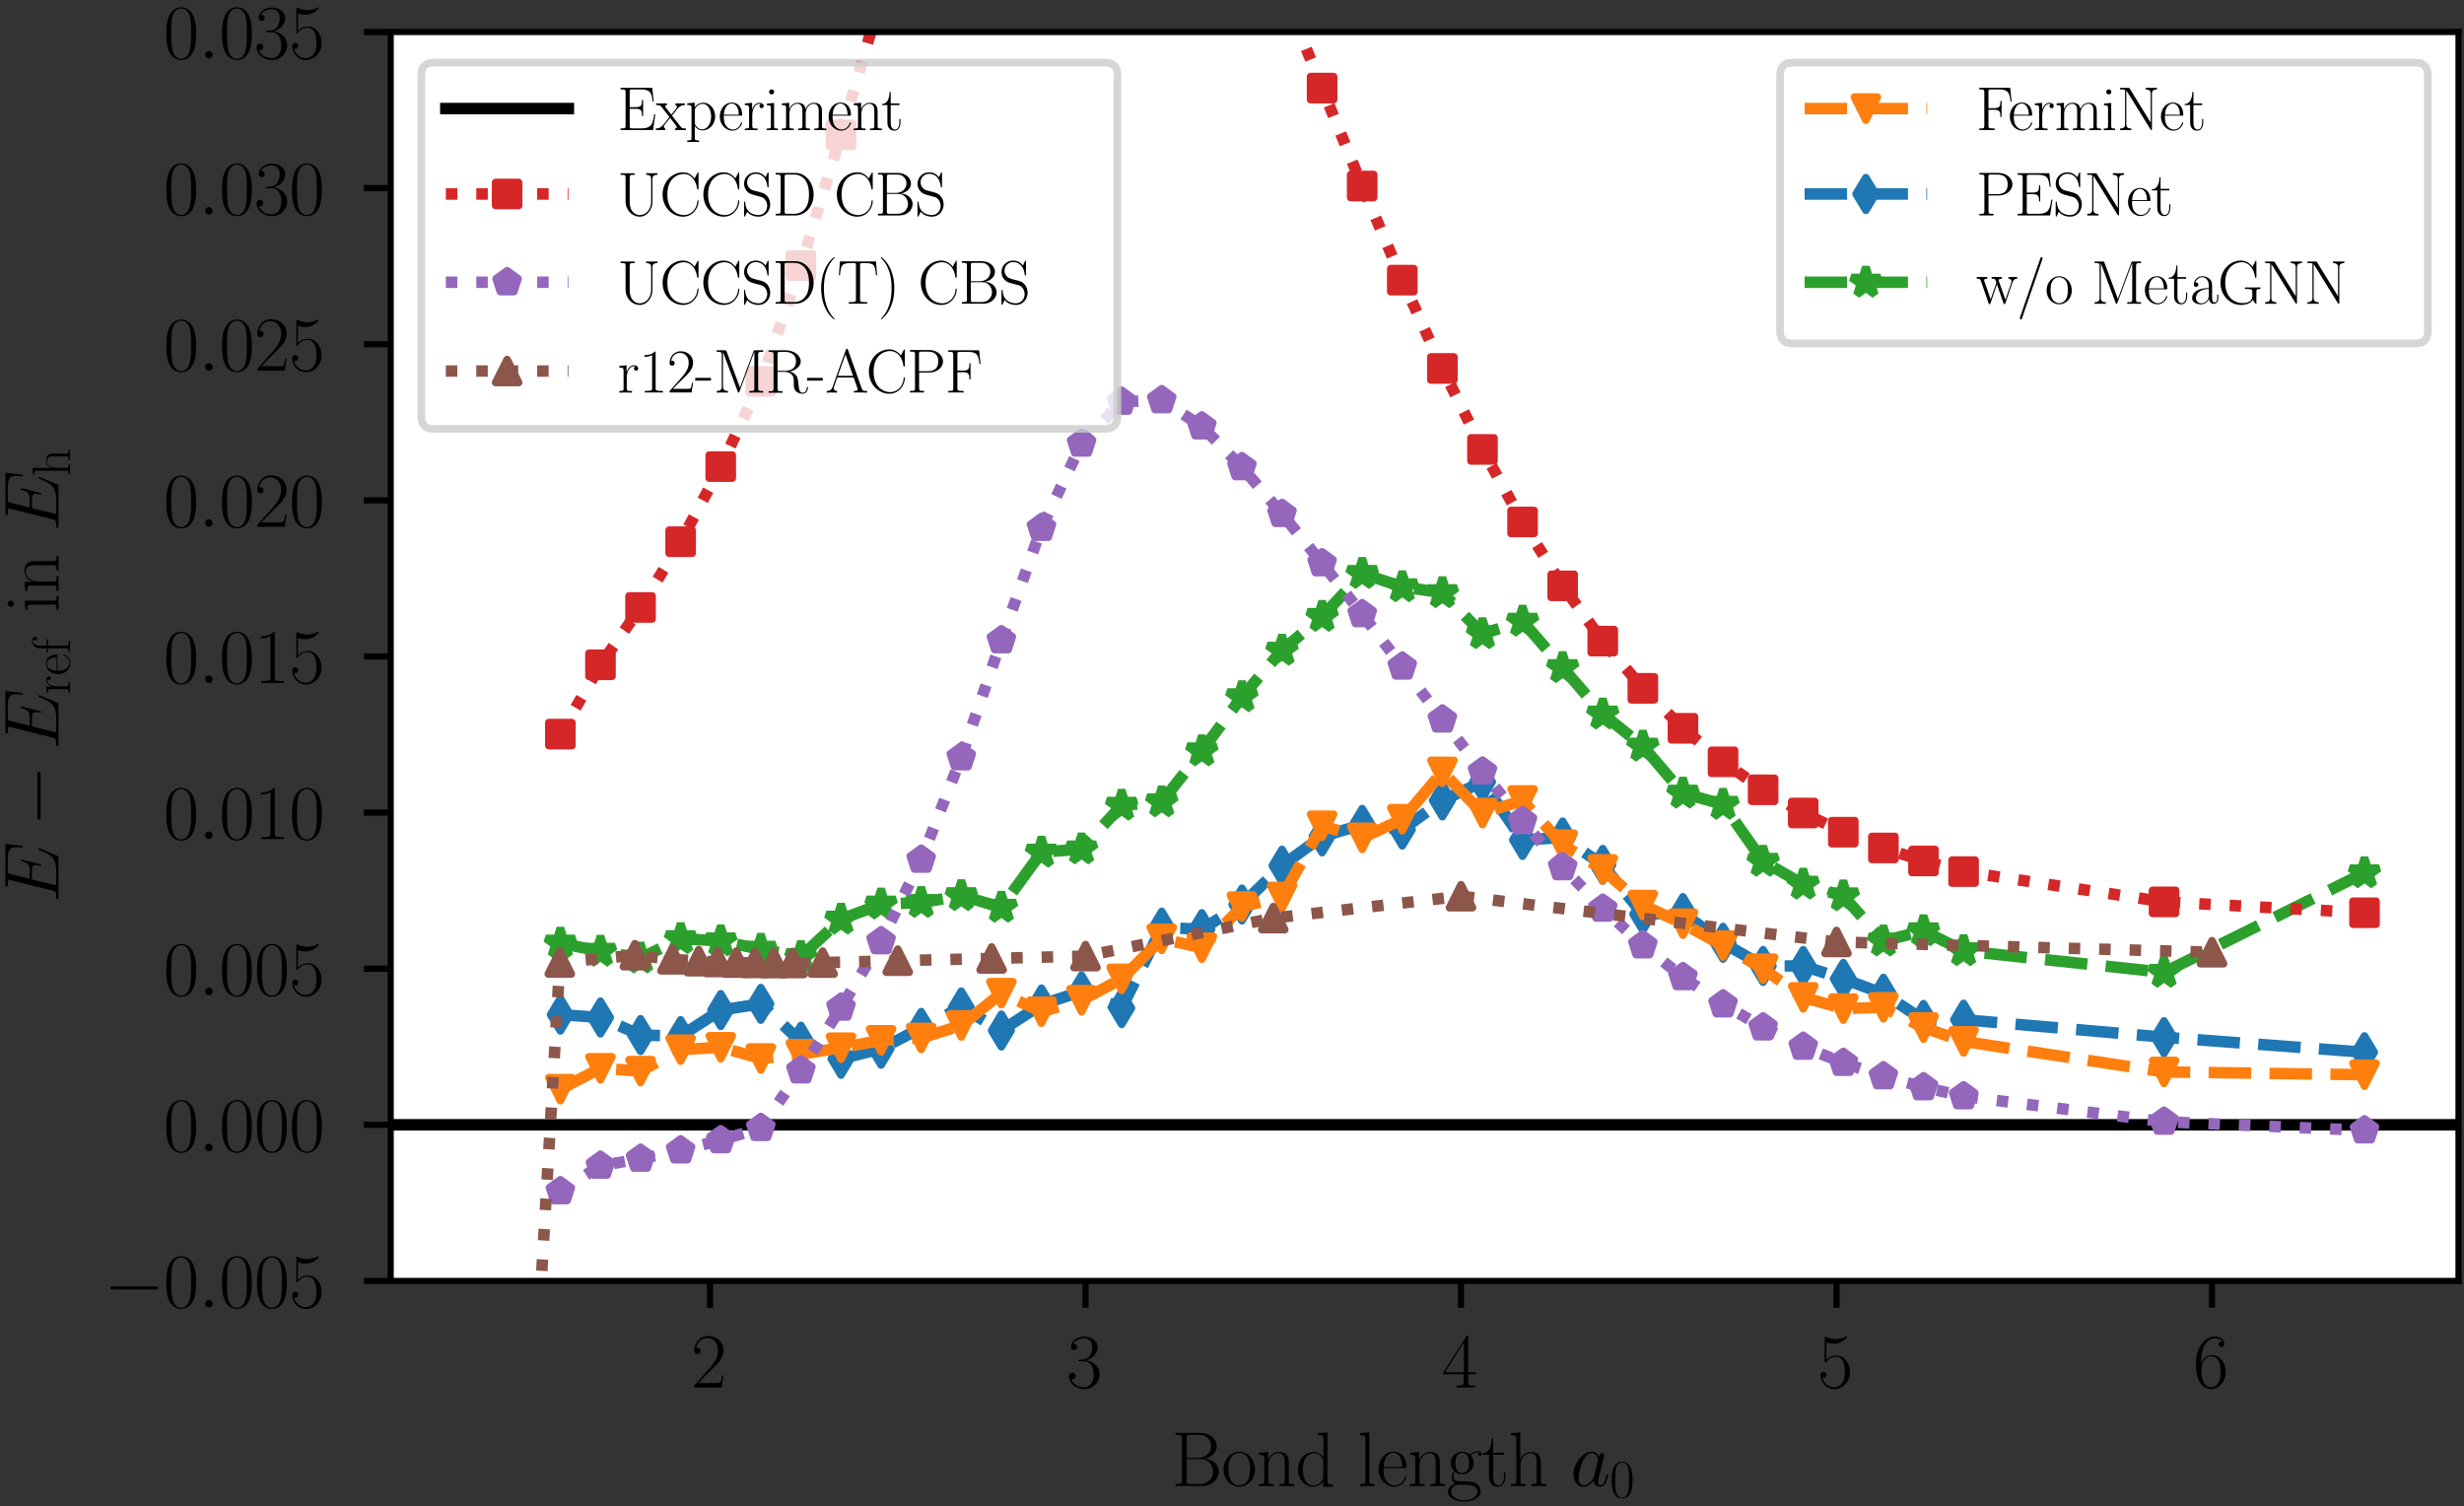 <?xml version="1.0" encoding="utf-8" standalone="no"?>
<!DOCTYPE svg PUBLIC "-//W3C//DTD SVG 1.1//EN"
  "http://www.w3.org/Graphics/SVG/1.1/DTD/svg11.dtd">
<svg height="196.691pt" version="1.1" viewBox="0 0 321.737 196.691" width="321.737pt" xmlns="http://www.w3.org/2000/svg" xmlns:xlink="http://www.w3.org/1999/xlink">
 <rect x="0" y="0" width="321.737" height="196.691" fill="#333333" stroke="none"/>
 <defs>
  <style type="text/css">*{stroke-linecap:butt;stroke-linejoin:round;}</style>
 </defs>
 <g id="figure_1">
  <g id="patch_1">
   <path d="M 0 196.691 
L 321.737 196.691 
L 321.737 0 
L 0 0 
z
" style="fill:none;"/>
  </g>
  <g id="axes_1">
   <g id="patch_2">
    <path d="M 51.017 167.259 
L 321.017 167.259 
L 321.017 4.179 
L 51.017 4.179 
z
" style="fill:#ffffff;"/>
   </g>
   <g id="matplotlib.axis_1">
    <g id="xtick_1">
     <g id="line2d_1">
      <defs>
       <path d="M 0 0 
L 0 3.5 
" id="mf7f0048156" style="stroke:#000000;stroke-width:0.8;"/>
      </defs>
      <g>
       <use style="stroke:#000000;stroke-width:0.8;" x="92.709" xlink:href="#mf7f0048156" y="167.259"/>
      </g>
     </g>
     <g id="text_1">
      <!-- $\mathdefault{2}$ -->
      <g transform="translate(90.218 181.178)scale(0.1 -0.1)">
       <defs>
        <path d="M 2669 989 
L 2554 989 
C 2490 536 2438 459 2413 420 
C 2381 369 1920 369 1830 369 
L 602 369 
C 832 619 1280 1072 1824 1597 
C 2214 1967 2669 2402 2669 3035 
C 2669 3790 2067 4224 1395 4224 
C 691 4224 262 3604 262 3030 
C 262 2780 448 2748 525 2748 
C 589 2748 781 2787 781 3010 
C 781 3207 614 3264 525 3264 
C 486 3264 448 3258 422 3245 
C 544 3790 915 4058 1306 4058 
C 1862 4058 2227 3617 2227 3035 
C 2227 2479 1901 2000 1536 1584 
L 262 146 
L 262 0 
L 2515 0 
L 2669 989 
z
" id="CMR17-32" transform="scale(0.016)"/>
       </defs>
       <use transform="scale(0.996)" xlink:href="#CMR17-32"/>
      </g>
     </g>
    </g>
    <g id="xtick_2">
     <g id="line2d_2">
      <g>
       <use style="stroke:#000000;stroke-width:0.8;" x="141.74" xlink:href="#mf7f0048156" y="167.259"/>
      </g>
     </g>
     <g id="text_2">
      <!-- $\mathdefault{3}$ -->
      <g transform="translate(139.25 181.178)scale(0.1 -0.1)">
       <defs>
        <path d="M 1414 2157 
C 1984 2157 2234 1662 2234 1090 
C 2234 320 1824 25 1453 25 
C 1114 25 563 194 390 693 
C 422 680 454 680 486 680 
C 640 680 755 782 755 948 
C 755 1133 614 1216 486 1216 
C 378 1216 211 1165 211 926 
C 211 335 787 -128 1466 -128 
C 2176 -128 2720 430 2720 1085 
C 2720 1707 2208 2157 1600 2227 
C 2086 2328 2554 2756 2554 3329 
C 2554 3820 2048 4179 1472 4179 
C 890 4179 378 3829 378 3329 
C 378 3110 544 3072 627 3072 
C 762 3072 877 3155 877 3321 
C 877 3486 762 3569 627 3569 
C 602 3569 570 3569 544 3557 
C 730 3959 1235 4032 1459 4032 
C 1683 4032 2106 3925 2106 3320 
C 2106 3143 2080 2828 1862 2550 
C 1670 2304 1453 2304 1242 2284 
C 1210 2284 1062 2269 1037 2269 
C 992 2263 966 2257 966 2208 
C 966 2163 973 2157 1101 2157 
L 1414 2157 
z
" id="CMR17-33" transform="scale(0.016)"/>
       </defs>
       <use transform="scale(0.996)" xlink:href="#CMR17-33"/>
      </g>
     </g>
    </g>
    <g id="xtick_3">
     <g id="line2d_3">
      <g>
       <use style="stroke:#000000;stroke-width:0.8;" x="190.772" xlink:href="#mf7f0048156" y="167.259"/>
      </g>
     </g>
     <g id="text_3">
      <!-- $\mathdefault{4}$ -->
      <g transform="translate(188.281 181.178)scale(0.1 -0.1)">
       <defs>
        <path d="M 2150 4122 
C 2150 4256 2144 4256 2029 4256 
L 128 1254 
L 128 1088 
L 1779 1088 
L 1779 457 
C 1779 224 1766 160 1318 160 
L 1197 160 
L 1197 0 
C 1402 0 1747 0 1965 0 
C 2182 0 2528 0 2733 0 
L 2733 160 
L 2611 160 
C 2163 160 2150 224 2150 457 
L 2150 1088 
L 2803 1088 
L 2803 1254 
L 2150 1254 
L 2150 4122 
z
M 1798 3703 
L 1798 1254 
L 256 1254 
L 1798 3703 
z
" id="CMR17-34" transform="scale(0.016)"/>
       </defs>
       <use transform="scale(0.996)" xlink:href="#CMR17-34"/>
      </g>
     </g>
    </g>
    <g id="xtick_4">
     <g id="line2d_4">
      <g>
       <use style="stroke:#000000;stroke-width:0.8;" x="239.804" xlink:href="#mf7f0048156" y="167.259"/>
      </g>
     </g>
     <g id="text_4">
      <!-- $\mathdefault{5}$ -->
      <g transform="translate(237.313 181.178)scale(0.1 -0.1)">
       <defs>
        <path d="M 730 3692 
C 794 3666 1056 3584 1325 3584 
C 1920 3584 2246 3911 2432 4100 
C 2432 4157 2432 4192 2394 4192 
C 2387 4192 2374 4192 2323 4163 
C 2099 4058 1837 3973 1517 3973 
C 1325 3973 1037 3999 723 4139 
C 653 4171 640 4171 634 4171 
C 602 4171 595 4164 595 4037 
L 595 2203 
C 595 2089 595 2057 659 2057 
C 691 2057 704 2070 736 2114 
C 941 2401 1222 2522 1542 2522 
C 1766 2522 2246 2382 2246 1289 
C 2246 1085 2246 715 2054 421 
C 1894 159 1645 25 1370 25 
C 947 25 518 320 403 814 
C 429 807 480 795 506 795 
C 589 795 749 840 749 1038 
C 749 1210 627 1280 506 1280 
C 358 1280 262 1190 262 1011 
C 262 454 704 -128 1382 -128 
C 2042 -128 2669 440 2669 1264 
C 2669 2030 2170 2624 1549 2624 
C 1222 2624 947 2503 730 2274 
L 730 3692 
z
" id="CMR17-35" transform="scale(0.016)"/>
       </defs>
       <use transform="scale(0.996)" xlink:href="#CMR17-35"/>
      </g>
     </g>
    </g>
    <g id="xtick_5">
     <g id="line2d_5">
      <g>
       <use style="stroke:#000000;stroke-width:0.8;" x="288.835" xlink:href="#mf7f0048156" y="167.259"/>
      </g>
     </g>
     <g id="text_5">
      <!-- $\mathdefault{6}$ -->
      <g transform="translate(286.345 181.178)scale(0.1 -0.1)">
       <defs>
        <path d="M 678 2176 
C 678 3690 1395 4032 1811 4032 
C 1946 4032 2272 4009 2400 3776 
C 2298 3776 2106 3776 2106 3553 
C 2106 3381 2246 3323 2336 3323 
C 2394 3323 2566 3348 2566 3560 
C 2566 3954 2246 4179 1805 4179 
C 1043 4179 243 3390 243 1984 
C 243 253 966 -128 1478 -128 
C 2099 -128 2688 427 2688 1283 
C 2688 2081 2170 2662 1517 2662 
C 1126 2662 838 2407 678 1960 
L 678 2176 
z
M 1478 25 
C 691 25 691 1200 691 1436 
C 691 1896 909 2560 1504 2560 
C 1613 2560 1926 2560 2138 2120 
C 2253 1870 2253 1609 2253 1289 
C 2253 944 2253 690 2118 434 
C 1978 171 1773 25 1478 25 
z
" id="CMR17-36" transform="scale(0.016)"/>
       </defs>
       <use transform="scale(0.996)" xlink:href="#CMR17-36"/>
      </g>
     </g>
    </g>
    <g id="text_6">
     <!-- Bond length $a_0$ -->
     <g transform="translate(152.963 194.033)scale(0.1 -0.1)">
      <defs>
       <path d="M 333 4352 
L 333 4186 
C 774 4186 845 4186 845 3900 
L 845 452 
C 845 166 774 166 333 166 
L 333 0 
L 2534 0 
C 3354 0 3885 583 3885 1164 
C 3885 1741 3360 2233 2675 2233 
C 3290 2356 3718 2771 3718 3264 
C 3718 3802 3194 4352 2368 4352 
L 333 4352 
z
M 1248 2304 
L 1248 3937 
C 1248 4155 1261 4186 1517 4186 
L 2336 4186 
C 2970 4186 3251 3674 3251 3277 
C 3251 2791 2861 2304 2170 2304 
L 1248 2304 
z
M 1517 166 
C 1261 166 1248 197 1248 413 
L 1248 2202 
L 2432 2202 
C 3091 2202 3411 1625 3411 1162 
C 3411 699 3046 166 2349 166 
L 1517 166 
z
" id="CMR17-42" transform="scale(0.016)"/>
       <path d="M 2758 1356 
C 2758 2176 2163 2816 1466 2816 
C 768 2816 173 2176 173 1356 
C 173 551 768 -64 1466 -64 
C 2163 -64 2758 551 2758 1356 
z
M 1466 51 
C 1165 51 909 230 762 480 
C 602 767 582 1126 582 1408 
C 582 1677 595 2010 762 2298 
C 890 2509 1139 2714 1466 2714 
C 1754 2714 1997 2554 2150 2330 
C 2349 2029 2349 1607 2349 1408 
C 2349 1158 2336 775 2163 467 
C 1984 173 1709 51 1466 51 
z
" id="CMR17-6f" transform="scale(0.016)"/>
       <path d="M 2656 1933 
C 2656 2259 2592 2790 1837 2790 
C 1331 2790 1069 2400 973 2144 
L 966 2144 
L 966 2790 
L 211 2720 
L 211 2554 
C 589 2554 646 2515 646 2208 
L 646 428 
C 646 184 621 153 211 153 
L 211 -13 
C 365 0 646 0 813 0 
C 979 0 1267 0 1421 -13 
L 1421 153 
C 1011 153 986 178 986 428 
L 986 1658 
C 986 2247 1344 2688 1792 2688 
C 2266 2688 2317 2266 2317 1958 
L 2317 428 
C 2317 184 2291 153 1882 153 
L 1882 -13 
C 2035 0 2317 0 2483 0 
C 2650 0 2938 0 3091 -13 
L 3091 153 
C 2682 153 2656 178 2656 428 
L 2656 1933 
z
" id="CMR17-6e" transform="scale(0.016)"/>
       <path d="M 1869 4326 
L 1869 4160 
C 2246 4160 2304 4122 2304 3820 
L 2304 2345 
C 2278 2377 2016 2790 1498 2790 
C 845 2790 211 2208 211 1364 
C 211 525 806 -64 1434 -64 
C 1978 -64 2259 337 2291 380 
L 2291 -63 
L 3066 -63 
L 3066 128 
C 2688 128 2630 166 2630 473 
L 2630 4396 
L 1869 4326 
z
M 2291 755 
C 2291 563 2176 390 2029 262 
C 1811 70 1594 38 1472 38 
C 1286 38 621 134 621 1356 
C 621 2612 1363 2688 1530 2688 
C 1824 2688 2061 2522 2208 2291 
C 2291 2157 2291 2138 2291 2023 
L 2291 755 
z
" id="CMR17-64" transform="scale(0.016)"/>
       <path d="M 979 4396 
L 218 4326 
L 218 4160 
C 595 4160 653 4122 653 3817 
L 653 426 
C 653 184 627 153 218 153 
L 218 -13 
C 371 0 653 0 813 0 
C 979 0 1261 0 1414 -13 
L 1414 153 
C 1005 153 979 178 979 426 
L 979 4396 
z
" id="CMR17-6c" transform="scale(0.016)"/>
       <path d="M 2438 1472 
C 2464 1498 2464 1511 2464 1576 
C 2464 2238 2118 2816 1389 2816 
C 710 2816 173 2169 173 1383 
C 173 551 781 -64 1459 -64 
C 2176 -64 2458 607 2458 740 
C 2458 784 2419 784 2406 784 
C 2362 784 2355 771 2330 696 
C 2189 265 1837 51 1504 51 
C 1229 51 954 203 781 480 
C 582 803 582 1176 582 1472 
L 2438 1472 
z
M 589 1568 
C 634 2505 1126 2714 1382 2714 
C 1818 2714 2112 2297 2118 1568 
L 589 1568 
z
" id="CMR17-65" transform="scale(0.016)"/>
       <path d="M 710 1164 
C 832 1068 1043 960 1299 960 
C 1805 960 2240 1357 2240 1888 
C 2240 2054 2189 2310 1997 2509 
C 2176 2692 2438 2752 2586 2752 
C 2611 2752 2650 2752 2682 2734 
C 2656 2728 2598 2703 2598 2605 
C 2598 2527 2656 2471 2739 2471 
C 2835 2471 2886 2533 2886 2614 
C 2886 2731 2790 2854 2586 2854 
C 2330 2854 2106 2738 1926 2580 
C 1734 2753 1504 2816 1299 2816 
C 794 2816 358 2419 358 1888 
C 358 1522 570 1292 634 1228 
C 442 1004 442 743 442 711 
C 442 545 506 302 723 168 
C 390 85 128 -169 128 -486 
C 128 -943 736 -1280 1466 -1280 
C 2170 -1280 2803 -956 2803 -479 
C 2803 384 1856 384 1363 384 
C 1216 384 954 384 922 391 
C 723 423 589 602 589 826 
C 589 883 589 1024 710 1164 
z
M 1299 1068 
C 736 1068 736 1760 736 1889 
C 736 2016 736 2708 1299 2708 
C 1862 2708 1862 2016 1862 1889 
C 1862 1760 1862 1068 1299 1068 
z
M 1466 -1171 
C 826 -1171 384 -835 384 -486 
C 384 -289 493 -105 634 -4 
C 794 104 858 104 1293 104 
C 1818 104 2547 104 2547 -486 
C 2547 -835 2106 -1171 1466 -1171 
z
" id="CMR17-67" transform="scale(0.016)"/>
       <path d="M 966 2560 
L 1862 2560 
L 1862 2725 
L 966 2725 
L 966 3904 
L 851 3904 
C 838 3245 614 2668 70 2668 
L 70 2560 
L 627 2560 
L 627 771 
C 627 650 627 -64 1370 -64 
C 1747 -64 1965 306 1965 777 
L 1965 1140 
L 1850 1140 
L 1850 783 
C 1850 344 1677 51 1408 51 
C 1222 51 966 178 966 758 
L 966 2560 
z
" id="CMR17-74" transform="scale(0.016)"/>
       <path d="M 2656 1933 
C 2656 2259 2592 2790 1837 2790 
C 1312 2790 1056 2368 979 2157 
L 973 2157 
L 973 4396 
L 211 4326 
L 211 4160 
C 589 4160 646 4122 646 3817 
L 646 426 
C 646 184 621 153 211 153 
L 211 -13 
C 365 0 646 0 813 0 
C 979 0 1267 0 1421 -13 
L 1421 153 
C 1011 153 986 178 986 428 
L 986 1658 
C 986 2247 1344 2688 1792 2688 
C 2266 2688 2317 2266 2317 1958 
L 2317 428 
C 2317 184 2291 153 1882 153 
L 1882 -13 
C 2035 0 2317 0 2483 0 
C 2650 0 2938 0 3091 -13 
L 3091 153 
C 2682 153 2656 178 2656 428 
L 2656 1933 
z
" id="CMR17-68" transform="scale(0.016)"/>
       <path d="M 1926 760 
C 1894 651 1894 639 1805 517 
C 1664 338 1382 64 1082 64 
C 819 64 672 300 672 677 
C 672 1028 870 1743 992 2012 
C 1210 2459 1510 2689 1760 2689 
C 2182 2689 2266 2165 2266 2114 
C 2266 2108 2246 2024 2240 2012 
L 1926 760 
z
M 2336 2395 
C 2266 2561 2093 2816 1760 2816 
C 1037 2816 256 1884 256 939 
C 256 307 627 -64 1062 -64 
C 1414 -64 1715 211 1894 422 
C 1958 45 2259 -64 2451 -64 
C 2643 -64 2797 51 2912 281 
C 3014 498 3104 888 3104 913 
C 3104 945 3078 971 3040 971 
C 2982 971 2976 939 2950 843 
C 2854 466 2733 64 2470 64 
C 2285 64 2272 230 2272 358 
C 2272 505 2291 575 2349 824 
C 2394 984 2426 1124 2477 1309 
C 2714 2267 2771 2497 2771 2535 
C 2771 2625 2701 2695 2605 2695 
C 2400 2695 2349 2472 2336 2395 
z
" id="CMMI12-61" transform="scale(0.016)"/>
       <path d="M 2688 2025 
C 2688 2416 2682 3080 2413 3591 
C 2176 4039 1798 4198 1466 4198 
C 1158 4198 768 4058 525 3597 
C 269 3118 243 2524 243 2025 
C 243 1661 250 1106 448 619 
C 723 -39 1216 -128 1466 -128 
C 1760 -128 2208 -7 2470 600 
C 2662 1042 2688 1559 2688 2025 
z
M 1466 -26 
C 1056 -26 813 325 723 812 
C 653 1188 653 1738 653 2096 
C 653 2588 653 2997 736 3387 
C 858 3929 1216 4096 1466 4096 
C 1728 4096 2067 3923 2189 3400 
C 2272 3036 2278 2607 2278 2096 
C 2278 1680 2278 1169 2202 792 
C 2067 95 1690 -26 1466 -26 
z
" id="CMR17-30" transform="scale(0.016)"/>
      </defs>
      <use transform="scale(0.996)" xlink:href="#CMR17-42"/>
      <use transform="translate(65.189 0)scale(0.996)" xlink:href="#CMR17-6f"/>
      <use transform="translate(110.879 0)scale(0.996)" xlink:href="#CMR17-6e"/>
      <use transform="translate(161.775 0)scale(0.996)" xlink:href="#CMR17-64"/>
      <use transform="translate(242.746 0)scale(0.996)" xlink:href="#CMR17-6c"/>
      <use transform="translate(267.617 0)scale(0.996)" xlink:href="#CMR17-65"/>
      <use transform="translate(308.103 0)scale(0.996)" xlink:href="#CMR17-6e"/>
      <use transform="translate(358.998 0)scale(0.996)" xlink:href="#CMR17-67"/>
      <use transform="translate(404.689 0)scale(0.996)" xlink:href="#CMR17-74"/>
      <use transform="translate(439.969 0)scale(0.996)" xlink:href="#CMR17-68"/>
      <use transform="translate(520.941 0)scale(0.996)" xlink:href="#CMMI12-61"/>
      <use transform="translate(572.148 -14.944)scale(0.697)" xlink:href="#CMR17-30"/>
     </g>
    </g>
   </g>
   <g id="matplotlib.axis_2">
    <g id="ytick_1">
     <g id="line2d_6">
      <defs>
       <path d="M 0 0 
L -3.5 0 
" id="m9f3eef46dc" style="stroke:#000000;stroke-width:0.8;"/>
      </defs>
      <g>
       <use style="stroke:#000000;stroke-width:0.8;" x="51.017" xlink:href="#m9f3eef46dc" y="167.259"/>
      </g>
     </g>
     <g id="text_7">
      <!-- $\mathdefault{−0.005}$ -->
      <g transform="translate(13.576 170.718)scale(0.1 -0.1)">
       <defs>
        <path d="M 4218 1472 
C 4326 1472 4442 1472 4442 1600 
C 4442 1728 4326 1728 4218 1728 
L 755 1728 
C 646 1728 531 1728 531 1600 
C 531 1472 646 1472 755 1472 
L 4218 1472 
z
" id="CMSY10-0" transform="scale(0.016)"/>
        <path d="M 1178 307 
C 1178 492 1024 619 870 619 
C 685 619 557 466 557 313 
C 557 128 710 0 864 0 
C 1050 0 1178 153 1178 307 
z
" id="CMMI12-3a" transform="scale(0.016)"/>
       </defs>
       <use transform="scale(0.996)" xlink:href="#CMSY10-0"/>
       <use transform="translate(77.487 0)scale(0.996)" xlink:href="#CMR17-30"/>
       <use transform="translate(123.178 0)scale(0.996)" xlink:href="#CMMI12-3a"/>
       <use transform="translate(150.275 0)scale(0.996)" xlink:href="#CMR17-30"/>
       <use transform="translate(195.966 0)scale(0.996)" xlink:href="#CMR17-30"/>
       <use transform="translate(241.656 0)scale(0.996)" xlink:href="#CMR17-35"/>
      </g>
     </g>
    </g>
    <g id="ytick_2">
     <g id="line2d_7">
      <g>
       <use style="stroke:#000000;stroke-width:0.8;" x="51.017" xlink:href="#m9f3eef46dc" y="146.874"/>
      </g>
     </g>
     <g id="text_8">
      <!-- $\mathdefault{0.000}$ -->
      <g transform="translate(21.324 150.333)scale(0.1 -0.1)">
       <use transform="scale(0.996)" xlink:href="#CMR17-30"/>
       <use transform="translate(45.69 0)scale(0.996)" xlink:href="#CMMI12-3a"/>
       <use transform="translate(72.788 0)scale(0.996)" xlink:href="#CMR17-30"/>
       <use transform="translate(118.478 0)scale(0.996)" xlink:href="#CMR17-30"/>
       <use transform="translate(164.169 0)scale(0.996)" xlink:href="#CMR17-30"/>
      </g>
     </g>
    </g>
    <g id="ytick_3">
     <g id="line2d_8">
      <g>
       <use style="stroke:#000000;stroke-width:0.8;" x="51.017" xlink:href="#m9f3eef46dc" y="126.489"/>
      </g>
     </g>
     <g id="text_9">
      <!-- $\mathdefault{0.005}$ -->
      <g transform="translate(21.324 129.948)scale(0.1 -0.1)">
       <use transform="scale(0.996)" xlink:href="#CMR17-30"/>
       <use transform="translate(45.69 0)scale(0.996)" xlink:href="#CMMI12-3a"/>
       <use transform="translate(72.788 0)scale(0.996)" xlink:href="#CMR17-30"/>
       <use transform="translate(118.478 0)scale(0.996)" xlink:href="#CMR17-30"/>
       <use transform="translate(164.169 0)scale(0.996)" xlink:href="#CMR17-35"/>
      </g>
     </g>
    </g>
    <g id="ytick_4">
     <g id="line2d_9">
      <g>
       <use style="stroke:#000000;stroke-width:0.8;" x="51.017" xlink:href="#m9f3eef46dc" y="106.104"/>
      </g>
     </g>
     <g id="text_10">
      <!-- $\mathdefault{0.010}$ -->
      <g transform="translate(21.324 109.563)scale(0.1 -0.1)">
       <defs>
        <path d="M 1702 4058 
C 1702 4192 1696 4192 1606 4192 
C 1357 3916 979 3827 621 3827 
C 602 3827 570 3827 563 3808 
C 557 3795 557 3782 557 3648 
C 755 3648 1088 3686 1344 3839 
L 1344 461 
C 1344 236 1331 160 781 160 
L 589 160 
L 589 0 
C 896 0 1216 0 1523 0 
C 1830 0 2150 0 2458 0 
L 2458 160 
L 2266 160 
C 1715 160 1702 230 1702 458 
L 1702 4058 
z
" id="CMR17-31" transform="scale(0.016)"/>
       </defs>
       <use transform="scale(0.996)" xlink:href="#CMR17-30"/>
       <use transform="translate(45.69 0)scale(0.996)" xlink:href="#CMMI12-3a"/>
       <use transform="translate(72.788 0)scale(0.996)" xlink:href="#CMR17-30"/>
       <use transform="translate(118.478 0)scale(0.996)" xlink:href="#CMR17-31"/>
       <use transform="translate(164.169 0)scale(0.996)" xlink:href="#CMR17-30"/>
      </g>
     </g>
    </g>
    <g id="ytick_5">
     <g id="line2d_10">
      <g>
       <use style="stroke:#000000;stroke-width:0.8;" x="51.017" xlink:href="#m9f3eef46dc" y="85.719"/>
      </g>
     </g>
     <g id="text_11">
      <!-- $\mathdefault{0.015}$ -->
      <g transform="translate(21.324 89.178)scale(0.1 -0.1)">
       <use transform="scale(0.996)" xlink:href="#CMR17-30"/>
       <use transform="translate(45.69 0)scale(0.996)" xlink:href="#CMMI12-3a"/>
       <use transform="translate(72.788 0)scale(0.996)" xlink:href="#CMR17-30"/>
       <use transform="translate(118.478 0)scale(0.996)" xlink:href="#CMR17-31"/>
       <use transform="translate(164.169 0)scale(0.996)" xlink:href="#CMR17-35"/>
      </g>
     </g>
    </g>
    <g id="ytick_6">
     <g id="line2d_11">
      <g>
       <use style="stroke:#000000;stroke-width:0.8;" x="51.017" xlink:href="#m9f3eef46dc" y="65.334"/>
      </g>
     </g>
     <g id="text_12">
      <!-- $\mathdefault{0.020}$ -->
      <g transform="translate(21.324 68.793)scale(0.1 -0.1)">
       <use transform="scale(0.996)" xlink:href="#CMR17-30"/>
       <use transform="translate(45.69 0)scale(0.996)" xlink:href="#CMMI12-3a"/>
       <use transform="translate(72.788 0)scale(0.996)" xlink:href="#CMR17-30"/>
       <use transform="translate(118.478 0)scale(0.996)" xlink:href="#CMR17-32"/>
       <use transform="translate(164.169 0)scale(0.996)" xlink:href="#CMR17-30"/>
      </g>
     </g>
    </g>
    <g id="ytick_7">
     <g id="line2d_12">
      <g>
       <use style="stroke:#000000;stroke-width:0.8;" x="51.017" xlink:href="#m9f3eef46dc" y="44.949"/>
      </g>
     </g>
     <g id="text_13">
      <!-- $\mathdefault{0.025}$ -->
      <g transform="translate(21.324 48.408)scale(0.1 -0.1)">
       <use transform="scale(0.996)" xlink:href="#CMR17-30"/>
       <use transform="translate(45.69 0)scale(0.996)" xlink:href="#CMMI12-3a"/>
       <use transform="translate(72.788 0)scale(0.996)" xlink:href="#CMR17-30"/>
       <use transform="translate(118.478 0)scale(0.996)" xlink:href="#CMR17-32"/>
       <use transform="translate(164.169 0)scale(0.996)" xlink:href="#CMR17-35"/>
      </g>
     </g>
    </g>
    <g id="ytick_8">
     <g id="line2d_13">
      <g>
       <use style="stroke:#000000;stroke-width:0.8;" x="51.017" xlink:href="#m9f3eef46dc" y="24.564"/>
      </g>
     </g>
     <g id="text_14">
      <!-- $\mathdefault{0.030}$ -->
      <g transform="translate(21.324 28.023)scale(0.1 -0.1)">
       <use transform="scale(0.996)" xlink:href="#CMR17-30"/>
       <use transform="translate(45.69 0)scale(0.996)" xlink:href="#CMMI12-3a"/>
       <use transform="translate(72.788 0)scale(0.996)" xlink:href="#CMR17-30"/>
       <use transform="translate(118.478 0)scale(0.996)" xlink:href="#CMR17-33"/>
       <use transform="translate(164.169 0)scale(0.996)" xlink:href="#CMR17-30"/>
      </g>
     </g>
    </g>
    <g id="ytick_9">
     <g id="line2d_14">
      <g>
       <use style="stroke:#000000;stroke-width:0.8;" x="51.017" xlink:href="#m9f3eef46dc" y="4.179"/>
      </g>
     </g>
     <g id="text_15">
      <!-- $\mathdefault{0.035}$ -->
      <g transform="translate(21.324 7.638)scale(0.1 -0.1)">
       <use transform="scale(0.996)" xlink:href="#CMR17-30"/>
       <use transform="translate(45.69 0)scale(0.996)" xlink:href="#CMMI12-3a"/>
       <use transform="translate(72.788 0)scale(0.996)" xlink:href="#CMR17-30"/>
       <use transform="translate(118.478 0)scale(0.996)" xlink:href="#CMR17-33"/>
       <use transform="translate(164.169 0)scale(0.996)" xlink:href="#CMR17-35"/>
      </g>
     </g>
    </g>
    <g id="text_16">
     <!-- $E-E_\mathrm{ref}$ in $E_\mathrm{h}$ -->
     <g transform="translate(7.638 117.889)rotate(-90)scale(0.1 -0.1)">
      <defs>
       <path d="M 4448 1489 
C 4454 1508 4474 1554 4474 1579 
C 4474 1611 4448 1643 4410 1643 
C 4384 1643 4371 1637 4352 1617 
C 4339 1611 4339 1598 4282 1469 
C 3904 570 3629 185 2605 185 
L 1670 185 
C 1581 185 1568 185 1530 192 
C 1459 198 1453 211 1453 262 
C 1453 307 1466 345 1478 403 
L 1920 2176 
L 2554 2176 
C 3053 2176 3091 2066 3091 1874 
C 3091 1810 3091 1752 3046 1560 
C 3034 1534 3027 1508 3027 1489 
C 3027 1444 3059 1425 3098 1425 
C 3155 1425 3162 1469 3187 1559 
L 3552 3042 
C 3552 3073 3526 3105 3488 3105 
C 3430 3105 3424 3080 3398 2990 
C 3270 2501 3142 2361 2573 2361 
L 1965 2361 
L 2362 3930 
C 2419 4154 2432 4154 2694 4154 
L 3610 4154 
C 4397 4154 4557 3943 4557 3458 
C 4557 3451 4557 3273 4531 3062 
C 4525 3036 4518 2998 4518 2985 
C 4518 2934 4550 2915 4589 2915 
C 4634 2915 4659 2941 4672 3055 
L 4806 4174 
C 4806 4195 4819 4263 4819 4277 
C 4819 4352 4762 4352 4646 4352 
L 1523 4352 
C 1402 4352 1338 4352 1338 4229 
C 1338 4154 1382 4154 1491 4154 
C 1888 4154 1888 4114 1888 4052 
C 1888 4020 1882 3994 1862 3924 
L 998 473 
C 941 249 928 185 480 185 
C 358 185 294 185 294 70 
C 294 0 333 0 461 0 
L 3674 0 
C 3814 0 3821 6 3866 110 
L 4448 1489 
z
" id="CMMI12-45" transform="scale(0.016)"/>
       <path d="M 960 1497 
C 960 2112 1222 2688 1702 2688 
C 1747 2688 1792 2682 1837 2662 
C 1837 2662 1696 2617 1696 2452 
C 1696 2298 1818 2234 1914 2234 
C 1990 2234 2131 2279 2131 2458 
C 2131 2663 1926 2790 1709 2790 
C 1222 2790 1011 2317 947 2093 
L 941 2093 
L 941 2790 
L 198 2720 
L 198 2554 
C 576 2554 634 2515 634 2208 
L 634 428 
C 634 184 608 153 198 153 
L 198 -13 
C 352 0 646 0 813 0 
C 998 0 1325 0 1498 -13 
L 1498 153 
C 1037 153 960 153 960 440 
L 960 1497 
z
" id="CMR17-72" transform="scale(0.016)"/>
       <path d="M 979 2560 
L 1709 2560 
L 1709 2725 
L 966 2725 
L 966 3494 
C 966 4022 1235 4352 1510 4352 
C 1594 4352 1690 4327 1754 4282 
C 1702 4269 1568 4225 1568 4067 
C 1568 3901 1696 3850 1786 3850 
C 1875 3850 2003 3901 2003 4067 
C 2003 4308 1773 4454 1517 4454 
C 1152 4454 653 4156 653 3481 
L 653 2725 
L 141 2725 
L 141 2560 
L 653 2560 
L 653 427 
C 653 184 627 153 218 153 
L 218 -13 
C 371 0 666 0 832 0 
C 1018 0 1344 0 1517 -13 
L 1517 153 
C 1056 153 979 153 979 439 
L 979 2560 
z
" id="CMR17-66" transform="scale(0.016)"/>
       <path d="M 992 3909 
C 992 4049 877 4170 730 4170 
C 589 4170 467 4056 467 3909 
C 467 3769 582 3648 730 3648 
C 870 3648 992 3763 992 3909 
z
M 243 2706 
L 243 2541 
C 602 2541 653 2502 653 2197 
L 653 427 
C 653 184 627 153 218 153 
L 218 -13 
C 371 0 646 0 806 0 
C 960 0 1222 0 1370 -13 
L 1370 153 
C 992 153 979 191 979 420 
L 979 2776 
L 243 2706 
z
" id="CMR17-69" transform="scale(0.016)"/>
      </defs>
      <use transform="scale(0.996)" xlink:href="#CMMI12-45"/>
      <use transform="translate(100.191 0)scale(0.996)" xlink:href="#CMSY10-0"/>
      <use transform="translate(199.818 0)scale(0.996)" xlink:href="#CMMI12-45"/>
      <use transform="translate(272.029 -14.944)scale(0.697)" xlink:href="#CMR17-72"/>
      <use transform="translate(296.725 -14.944)scale(0.697)" xlink:href="#CMR17-65"/>
      <use transform="translate(325.065 -14.944)scale(0.697)" xlink:href="#CMR17-66"/>
      <use transform="translate(379.004 0)scale(0.996)" xlink:href="#CMR17-69"/>
      <use transform="translate(403.875 0)scale(0.996)" xlink:href="#CMR17-6e"/>
      <use transform="translate(484.847 0)scale(0.996)" xlink:href="#CMMI12-45"/>
      <use transform="translate(557.058 -14.944)scale(0.697)" xlink:href="#CMR17-68"/>
     </g>
    </g>
   </g>
   <g id="line2d_15">
    <path clip-path="url(#pc7f898a48f)" d="M 51.017 146.874 
L 321.017 146.874 
" style="fill:none;stroke:#000000;stroke-linecap:square;stroke-width:1.5;"/>
   </g>
   <g id="line2d_16">
    <path clip-path="url(#pc7f898a48f)" d="M 73.17 132.489 
L 78.405 132.863 
L 83.64 135.149 
L 88.875 135.29 
L 94.11 131.888 
L 99.345 131.08 
L 104.58 136.018 
L 109.815 138.253 
L 115.05 136.942 
L 120.285 134.212 
L 125.52 131.545 
L 130.755 134.56 
L 135.99 131.159 
L 141.225 129.458 
L 146.46 131.627 
L 151.695 121.132 
L 156.93 121.319 
L 162.165 118.104 
L 167.4 113.032 
L 172.635 109.209 
L 177.87 107.702 
L 183.105 108.326 
L 188.34 104.519 
L 193.575 102.097 
L 198.81 109.676 
L 204.045 109.356 
L 209.28 112.935 
L 214.515 119.371 
L 219.75 119.22 
L 224.985 123.107 
L 230.22 126.129 
L 235.454 126.13 
L 240.69 127.814 
L 245.925 129.754 
L 251.16 133.172 
L 256.394 133.141 
L 282.569 135.432 
L 308.744 137.397 
" style="fill:none;stroke:#1f77b4;stroke-dasharray:5.55,2.4;stroke-dashoffset:0;stroke-width:1.5;"/>
    <defs>
     <path d="M -0 2.121 
L 1.273 0 
L 0 -2.121 
L -1.273 -0 
z
" id="m194d75fbae" style="stroke:#1f77b4;stroke-linejoin:miter;"/>
    </defs>
    <g clip-path="url(#pc7f898a48f)">
     <use style="fill:#1f77b4;stroke:#1f77b4;stroke-linejoin:miter;" x="73.17" xlink:href="#m194d75fbae" y="132.489"/>
     <use style="fill:#1f77b4;stroke:#1f77b4;stroke-linejoin:miter;" x="78.405" xlink:href="#m194d75fbae" y="132.863"/>
     <use style="fill:#1f77b4;stroke:#1f77b4;stroke-linejoin:miter;" x="83.64" xlink:href="#m194d75fbae" y="135.149"/>
     <use style="fill:#1f77b4;stroke:#1f77b4;stroke-linejoin:miter;" x="88.875" xlink:href="#m194d75fbae" y="135.29"/>
     <use style="fill:#1f77b4;stroke:#1f77b4;stroke-linejoin:miter;" x="94.11" xlink:href="#m194d75fbae" y="131.888"/>
     <use style="fill:#1f77b4;stroke:#1f77b4;stroke-linejoin:miter;" x="99.345" xlink:href="#m194d75fbae" y="131.08"/>
     <use style="fill:#1f77b4;stroke:#1f77b4;stroke-linejoin:miter;" x="104.58" xlink:href="#m194d75fbae" y="136.018"/>
     <use style="fill:#1f77b4;stroke:#1f77b4;stroke-linejoin:miter;" x="109.815" xlink:href="#m194d75fbae" y="138.253"/>
     <use style="fill:#1f77b4;stroke:#1f77b4;stroke-linejoin:miter;" x="115.05" xlink:href="#m194d75fbae" y="136.942"/>
     <use style="fill:#1f77b4;stroke:#1f77b4;stroke-linejoin:miter;" x="120.285" xlink:href="#m194d75fbae" y="134.212"/>
     <use style="fill:#1f77b4;stroke:#1f77b4;stroke-linejoin:miter;" x="125.52" xlink:href="#m194d75fbae" y="131.545"/>
     <use style="fill:#1f77b4;stroke:#1f77b4;stroke-linejoin:miter;" x="130.755" xlink:href="#m194d75fbae" y="134.56"/>
     <use style="fill:#1f77b4;stroke:#1f77b4;stroke-linejoin:miter;" x="135.99" xlink:href="#m194d75fbae" y="131.159"/>
     <use style="fill:#1f77b4;stroke:#1f77b4;stroke-linejoin:miter;" x="141.225" xlink:href="#m194d75fbae" y="129.458"/>
     <use style="fill:#1f77b4;stroke:#1f77b4;stroke-linejoin:miter;" x="146.46" xlink:href="#m194d75fbae" y="131.627"/>
     <use style="fill:#1f77b4;stroke:#1f77b4;stroke-linejoin:miter;" x="151.695" xlink:href="#m194d75fbae" y="121.132"/>
     <use style="fill:#1f77b4;stroke:#1f77b4;stroke-linejoin:miter;" x="156.93" xlink:href="#m194d75fbae" y="121.319"/>
     <use style="fill:#1f77b4;stroke:#1f77b4;stroke-linejoin:miter;" x="162.165" xlink:href="#m194d75fbae" y="118.104"/>
     <use style="fill:#1f77b4;stroke:#1f77b4;stroke-linejoin:miter;" x="167.4" xlink:href="#m194d75fbae" y="113.032"/>
     <use style="fill:#1f77b4;stroke:#1f77b4;stroke-linejoin:miter;" x="172.635" xlink:href="#m194d75fbae" y="109.209"/>
     <use style="fill:#1f77b4;stroke:#1f77b4;stroke-linejoin:miter;" x="177.87" xlink:href="#m194d75fbae" y="107.702"/>
     <use style="fill:#1f77b4;stroke:#1f77b4;stroke-linejoin:miter;" x="183.105" xlink:href="#m194d75fbae" y="108.326"/>
     <use style="fill:#1f77b4;stroke:#1f77b4;stroke-linejoin:miter;" x="188.34" xlink:href="#m194d75fbae" y="104.519"/>
     <use style="fill:#1f77b4;stroke:#1f77b4;stroke-linejoin:miter;" x="193.575" xlink:href="#m194d75fbae" y="102.097"/>
     <use style="fill:#1f77b4;stroke:#1f77b4;stroke-linejoin:miter;" x="198.81" xlink:href="#m194d75fbae" y="109.676"/>
     <use style="fill:#1f77b4;stroke:#1f77b4;stroke-linejoin:miter;" x="204.045" xlink:href="#m194d75fbae" y="109.356"/>
     <use style="fill:#1f77b4;stroke:#1f77b4;stroke-linejoin:miter;" x="209.28" xlink:href="#m194d75fbae" y="112.935"/>
     <use style="fill:#1f77b4;stroke:#1f77b4;stroke-linejoin:miter;" x="214.515" xlink:href="#m194d75fbae" y="119.371"/>
     <use style="fill:#1f77b4;stroke:#1f77b4;stroke-linejoin:miter;" x="219.75" xlink:href="#m194d75fbae" y="119.22"/>
     <use style="fill:#1f77b4;stroke:#1f77b4;stroke-linejoin:miter;" x="224.985" xlink:href="#m194d75fbae" y="123.107"/>
     <use style="fill:#1f77b4;stroke:#1f77b4;stroke-linejoin:miter;" x="230.22" xlink:href="#m194d75fbae" y="126.129"/>
     <use style="fill:#1f77b4;stroke:#1f77b4;stroke-linejoin:miter;" x="235.454" xlink:href="#m194d75fbae" y="126.13"/>
     <use style="fill:#1f77b4;stroke:#1f77b4;stroke-linejoin:miter;" x="240.69" xlink:href="#m194d75fbae" y="127.814"/>
     <use style="fill:#1f77b4;stroke:#1f77b4;stroke-linejoin:miter;" x="245.925" xlink:href="#m194d75fbae" y="129.754"/>
     <use style="fill:#1f77b4;stroke:#1f77b4;stroke-linejoin:miter;" x="251.16" xlink:href="#m194d75fbae" y="133.172"/>
     <use style="fill:#1f77b4;stroke:#1f77b4;stroke-linejoin:miter;" x="256.394" xlink:href="#m194d75fbae" y="133.141"/>
     <use style="fill:#1f77b4;stroke:#1f77b4;stroke-linejoin:miter;" x="282.569" xlink:href="#m194d75fbae" y="135.432"/>
     <use style="fill:#1f77b4;stroke:#1f77b4;stroke-linejoin:miter;" x="308.744" xlink:href="#m194d75fbae" y="137.397"/>
    </g>
   </g>
   <g id="line2d_17">
    <path clip-path="url(#pc7f898a48f)" d="M 73.17 142.216 
L 78.405 139.489 
L 83.64 139.858 
L 88.875 137.057 
L 94.11 136.746 
L 99.345 138.214 
L 104.58 137.65 
L 109.815 136.806 
L 115.05 135.841 
L 120.285 135.531 
L 125.52 133.898 
L 130.755 129.686 
L 135.99 132.101 
L 141.225 130.602 
L 146.46 127.813 
L 151.695 122.585 
L 156.93 123.748 
L 162.165 118.374 
L 167.4 117.122 
L 172.635 107.823 
L 177.87 109.401 
L 183.105 106.974 
L 188.34 100.784 
L 193.575 106.17 
L 198.81 104.519 
L 204.045 110.291 
L 209.28 113.522 
L 214.515 118.181 
L 219.75 120.611 
L 224.985 123.467 
L 230.22 126.49 
L 235.455 130.23 
L 240.69 131.694 
L 245.925 131.531 
L 251.16 134.167 
L 256.395 135.982 
L 282.569 139.966 
L 308.744 140.333 
" style="fill:none;stroke:#ff7f0e;stroke-dasharray:5.55,2.4;stroke-dashoffset:0;stroke-width:1.5;"/>
    <defs>
     <path d="M -0 1.5 
L 1.5 -1.5 
L -1.5 -1.5 
z
" id="m2f38003fdc" style="stroke:#ff7f0e;stroke-linejoin:miter;"/>
    </defs>
    <g clip-path="url(#pc7f898a48f)">
     <use style="fill:#ff7f0e;stroke:#ff7f0e;stroke-linejoin:miter;" x="73.17" xlink:href="#m2f38003fdc" y="142.216"/>
     <use style="fill:#ff7f0e;stroke:#ff7f0e;stroke-linejoin:miter;" x="78.405" xlink:href="#m2f38003fdc" y="139.489"/>
     <use style="fill:#ff7f0e;stroke:#ff7f0e;stroke-linejoin:miter;" x="83.64" xlink:href="#m2f38003fdc" y="139.858"/>
     <use style="fill:#ff7f0e;stroke:#ff7f0e;stroke-linejoin:miter;" x="88.875" xlink:href="#m2f38003fdc" y="137.057"/>
     <use style="fill:#ff7f0e;stroke:#ff7f0e;stroke-linejoin:miter;" x="94.11" xlink:href="#m2f38003fdc" y="136.746"/>
     <use style="fill:#ff7f0e;stroke:#ff7f0e;stroke-linejoin:miter;" x="99.345" xlink:href="#m2f38003fdc" y="138.214"/>
     <use style="fill:#ff7f0e;stroke:#ff7f0e;stroke-linejoin:miter;" x="104.58" xlink:href="#m2f38003fdc" y="137.65"/>
     <use style="fill:#ff7f0e;stroke:#ff7f0e;stroke-linejoin:miter;" x="109.815" xlink:href="#m2f38003fdc" y="136.806"/>
     <use style="fill:#ff7f0e;stroke:#ff7f0e;stroke-linejoin:miter;" x="115.05" xlink:href="#m2f38003fdc" y="135.841"/>
     <use style="fill:#ff7f0e;stroke:#ff7f0e;stroke-linejoin:miter;" x="120.285" xlink:href="#m2f38003fdc" y="135.531"/>
     <use style="fill:#ff7f0e;stroke:#ff7f0e;stroke-linejoin:miter;" x="125.52" xlink:href="#m2f38003fdc" y="133.898"/>
     <use style="fill:#ff7f0e;stroke:#ff7f0e;stroke-linejoin:miter;" x="130.755" xlink:href="#m2f38003fdc" y="129.686"/>
     <use style="fill:#ff7f0e;stroke:#ff7f0e;stroke-linejoin:miter;" x="135.99" xlink:href="#m2f38003fdc" y="132.101"/>
     <use style="fill:#ff7f0e;stroke:#ff7f0e;stroke-linejoin:miter;" x="141.225" xlink:href="#m2f38003fdc" y="130.602"/>
     <use style="fill:#ff7f0e;stroke:#ff7f0e;stroke-linejoin:miter;" x="146.46" xlink:href="#m2f38003fdc" y="127.813"/>
     <use style="fill:#ff7f0e;stroke:#ff7f0e;stroke-linejoin:miter;" x="151.695" xlink:href="#m2f38003fdc" y="122.585"/>
     <use style="fill:#ff7f0e;stroke:#ff7f0e;stroke-linejoin:miter;" x="156.93" xlink:href="#m2f38003fdc" y="123.748"/>
     <use style="fill:#ff7f0e;stroke:#ff7f0e;stroke-linejoin:miter;" x="162.165" xlink:href="#m2f38003fdc" y="118.374"/>
     <use style="fill:#ff7f0e;stroke:#ff7f0e;stroke-linejoin:miter;" x="167.4" xlink:href="#m2f38003fdc" y="117.122"/>
     <use style="fill:#ff7f0e;stroke:#ff7f0e;stroke-linejoin:miter;" x="172.635" xlink:href="#m2f38003fdc" y="107.823"/>
     <use style="fill:#ff7f0e;stroke:#ff7f0e;stroke-linejoin:miter;" x="177.87" xlink:href="#m2f38003fdc" y="109.401"/>
     <use style="fill:#ff7f0e;stroke:#ff7f0e;stroke-linejoin:miter;" x="183.105" xlink:href="#m2f38003fdc" y="106.974"/>
     <use style="fill:#ff7f0e;stroke:#ff7f0e;stroke-linejoin:miter;" x="188.34" xlink:href="#m2f38003fdc" y="100.784"/>
     <use style="fill:#ff7f0e;stroke:#ff7f0e;stroke-linejoin:miter;" x="193.575" xlink:href="#m2f38003fdc" y="106.17"/>
     <use style="fill:#ff7f0e;stroke:#ff7f0e;stroke-linejoin:miter;" x="198.81" xlink:href="#m2f38003fdc" y="104.519"/>
     <use style="fill:#ff7f0e;stroke:#ff7f0e;stroke-linejoin:miter;" x="204.045" xlink:href="#m2f38003fdc" y="110.291"/>
     <use style="fill:#ff7f0e;stroke:#ff7f0e;stroke-linejoin:miter;" x="209.28" xlink:href="#m2f38003fdc" y="113.522"/>
     <use style="fill:#ff7f0e;stroke:#ff7f0e;stroke-linejoin:miter;" x="214.515" xlink:href="#m2f38003fdc" y="118.181"/>
     <use style="fill:#ff7f0e;stroke:#ff7f0e;stroke-linejoin:miter;" x="219.75" xlink:href="#m2f38003fdc" y="120.611"/>
     <use style="fill:#ff7f0e;stroke:#ff7f0e;stroke-linejoin:miter;" x="224.985" xlink:href="#m2f38003fdc" y="123.467"/>
     <use style="fill:#ff7f0e;stroke:#ff7f0e;stroke-linejoin:miter;" x="230.22" xlink:href="#m2f38003fdc" y="126.49"/>
     <use style="fill:#ff7f0e;stroke:#ff7f0e;stroke-linejoin:miter;" x="235.455" xlink:href="#m2f38003fdc" y="130.23"/>
     <use style="fill:#ff7f0e;stroke:#ff7f0e;stroke-linejoin:miter;" x="240.69" xlink:href="#m2f38003fdc" y="131.694"/>
     <use style="fill:#ff7f0e;stroke:#ff7f0e;stroke-linejoin:miter;" x="245.925" xlink:href="#m2f38003fdc" y="131.531"/>
     <use style="fill:#ff7f0e;stroke:#ff7f0e;stroke-linejoin:miter;" x="251.16" xlink:href="#m2f38003fdc" y="134.167"/>
     <use style="fill:#ff7f0e;stroke:#ff7f0e;stroke-linejoin:miter;" x="256.395" xlink:href="#m2f38003fdc" y="135.982"/>
     <use style="fill:#ff7f0e;stroke:#ff7f0e;stroke-linejoin:miter;" x="282.569" xlink:href="#m2f38003fdc" y="139.966"/>
     <use style="fill:#ff7f0e;stroke:#ff7f0e;stroke-linejoin:miter;" x="308.744" xlink:href="#m2f38003fdc" y="140.333"/>
    </g>
   </g>
   <g id="line2d_18">
    <path clip-path="url(#pc7f898a48f)" d="M 73.17 123.158 
L 78.405 124.216 
L 83.64 125.102 
L 88.875 122.568 
L 94.11 122.867 
L 99.345 123.957 
L 104.58 124.914 
L 109.815 120.026 
L 115.05 118.061 
L 120.285 117.85 
L 125.52 116.957 
L 130.755 118.479 
L 135.99 111.283 
L 141.225 110.857 
L 146.46 105.157 
L 151.695 104.708 
L 156.93 98.052 
L 162.165 90.981 
L 167.4 84.913 
L 172.635 80.499 
L 177.87 74.887 
L 183.105 76.63 
L 188.34 77.395 
L 193.575 82.749 
L 198.81 81.122 
L 204.045 87.178 
L 209.28 93.245 
L 214.515 97.442 
L 219.75 103.574 
L 224.985 105.035 
L 230.22 112.474 
L 235.454 115.461 
L 240.69 116.989 
L 245.925 122.88 
L 251.16 121.539 
L 256.394 124.152 
L 282.569 126.971 
L 308.744 113.974 
" style="fill:none;stroke:#2ca02c;stroke-dasharray:5.55,2.4;stroke-dashoffset:0;stroke-width:1.5;"/>
    <defs>
     <path d="M 0 -2 
L -0.449 -0.618 
L -1.902 -0.618 
L -0.727 0.236 
L -1.176 1.618 
L -0 0.764 
L 1.176 1.618 
L 0.727 0.236 
L 1.902 -0.618 
L 0.449 -0.618 
z
" id="m13758a6a8f" style="stroke:#2ca02c;stroke-linejoin:bevel;"/>
    </defs>
    <g clip-path="url(#pc7f898a48f)">
     <use style="fill:#2ca02c;stroke:#2ca02c;stroke-linejoin:bevel;" x="73.17" xlink:href="#m13758a6a8f" y="123.158"/>
     <use style="fill:#2ca02c;stroke:#2ca02c;stroke-linejoin:bevel;" x="78.405" xlink:href="#m13758a6a8f" y="124.216"/>
     <use style="fill:#2ca02c;stroke:#2ca02c;stroke-linejoin:bevel;" x="83.64" xlink:href="#m13758a6a8f" y="125.102"/>
     <use style="fill:#2ca02c;stroke:#2ca02c;stroke-linejoin:bevel;" x="88.875" xlink:href="#m13758a6a8f" y="122.568"/>
     <use style="fill:#2ca02c;stroke:#2ca02c;stroke-linejoin:bevel;" x="94.11" xlink:href="#m13758a6a8f" y="122.867"/>
     <use style="fill:#2ca02c;stroke:#2ca02c;stroke-linejoin:bevel;" x="99.345" xlink:href="#m13758a6a8f" y="123.957"/>
     <use style="fill:#2ca02c;stroke:#2ca02c;stroke-linejoin:bevel;" x="104.58" xlink:href="#m13758a6a8f" y="124.914"/>
     <use style="fill:#2ca02c;stroke:#2ca02c;stroke-linejoin:bevel;" x="109.815" xlink:href="#m13758a6a8f" y="120.026"/>
     <use style="fill:#2ca02c;stroke:#2ca02c;stroke-linejoin:bevel;" x="115.05" xlink:href="#m13758a6a8f" y="118.061"/>
     <use style="fill:#2ca02c;stroke:#2ca02c;stroke-linejoin:bevel;" x="120.285" xlink:href="#m13758a6a8f" y="117.85"/>
     <use style="fill:#2ca02c;stroke:#2ca02c;stroke-linejoin:bevel;" x="125.52" xlink:href="#m13758a6a8f" y="116.957"/>
     <use style="fill:#2ca02c;stroke:#2ca02c;stroke-linejoin:bevel;" x="130.755" xlink:href="#m13758a6a8f" y="118.479"/>
     <use style="fill:#2ca02c;stroke:#2ca02c;stroke-linejoin:bevel;" x="135.99" xlink:href="#m13758a6a8f" y="111.283"/>
     <use style="fill:#2ca02c;stroke:#2ca02c;stroke-linejoin:bevel;" x="141.225" xlink:href="#m13758a6a8f" y="110.857"/>
     <use style="fill:#2ca02c;stroke:#2ca02c;stroke-linejoin:bevel;" x="146.46" xlink:href="#m13758a6a8f" y="105.157"/>
     <use style="fill:#2ca02c;stroke:#2ca02c;stroke-linejoin:bevel;" x="151.695" xlink:href="#m13758a6a8f" y="104.708"/>
     <use style="fill:#2ca02c;stroke:#2ca02c;stroke-linejoin:bevel;" x="156.93" xlink:href="#m13758a6a8f" y="98.052"/>
     <use style="fill:#2ca02c;stroke:#2ca02c;stroke-linejoin:bevel;" x="162.165" xlink:href="#m13758a6a8f" y="90.981"/>
     <use style="fill:#2ca02c;stroke:#2ca02c;stroke-linejoin:bevel;" x="167.4" xlink:href="#m13758a6a8f" y="84.913"/>
     <use style="fill:#2ca02c;stroke:#2ca02c;stroke-linejoin:bevel;" x="172.635" xlink:href="#m13758a6a8f" y="80.499"/>
     <use style="fill:#2ca02c;stroke:#2ca02c;stroke-linejoin:bevel;" x="177.87" xlink:href="#m13758a6a8f" y="74.887"/>
     <use style="fill:#2ca02c;stroke:#2ca02c;stroke-linejoin:bevel;" x="183.105" xlink:href="#m13758a6a8f" y="76.63"/>
     <use style="fill:#2ca02c;stroke:#2ca02c;stroke-linejoin:bevel;" x="188.34" xlink:href="#m13758a6a8f" y="77.395"/>
     <use style="fill:#2ca02c;stroke:#2ca02c;stroke-linejoin:bevel;" x="193.575" xlink:href="#m13758a6a8f" y="82.749"/>
     <use style="fill:#2ca02c;stroke:#2ca02c;stroke-linejoin:bevel;" x="198.81" xlink:href="#m13758a6a8f" y="81.122"/>
     <use style="fill:#2ca02c;stroke:#2ca02c;stroke-linejoin:bevel;" x="204.045" xlink:href="#m13758a6a8f" y="87.178"/>
     <use style="fill:#2ca02c;stroke:#2ca02c;stroke-linejoin:bevel;" x="209.28" xlink:href="#m13758a6a8f" y="93.245"/>
     <use style="fill:#2ca02c;stroke:#2ca02c;stroke-linejoin:bevel;" x="214.515" xlink:href="#m13758a6a8f" y="97.442"/>
     <use style="fill:#2ca02c;stroke:#2ca02c;stroke-linejoin:bevel;" x="219.75" xlink:href="#m13758a6a8f" y="103.574"/>
     <use style="fill:#2ca02c;stroke:#2ca02c;stroke-linejoin:bevel;" x="224.985" xlink:href="#m13758a6a8f" y="105.035"/>
     <use style="fill:#2ca02c;stroke:#2ca02c;stroke-linejoin:bevel;" x="230.22" xlink:href="#m13758a6a8f" y="112.474"/>
     <use style="fill:#2ca02c;stroke:#2ca02c;stroke-linejoin:bevel;" x="235.454" xlink:href="#m13758a6a8f" y="115.461"/>
     <use style="fill:#2ca02c;stroke:#2ca02c;stroke-linejoin:bevel;" x="240.69" xlink:href="#m13758a6a8f" y="116.989"/>
     <use style="fill:#2ca02c;stroke:#2ca02c;stroke-linejoin:bevel;" x="245.925" xlink:href="#m13758a6a8f" y="122.88"/>
     <use style="fill:#2ca02c;stroke:#2ca02c;stroke-linejoin:bevel;" x="251.16" xlink:href="#m13758a6a8f" y="121.539"/>
     <use style="fill:#2ca02c;stroke:#2ca02c;stroke-linejoin:bevel;" x="256.394" xlink:href="#m13758a6a8f" y="124.152"/>
     <use style="fill:#2ca02c;stroke:#2ca02c;stroke-linejoin:bevel;" x="282.569" xlink:href="#m13758a6a8f" y="126.971"/>
     <use style="fill:#2ca02c;stroke:#2ca02c;stroke-linejoin:bevel;" x="308.744" xlink:href="#m13758a6a8f" y="113.974"/>
    </g>
   </g>
   <g id="line2d_19">
    <path clip-path="url(#pc7f898a48f)" d="M 73.17 95.856 
L 78.405 86.805 
L 83.64 79.319 
L 88.875 70.735 
L 94.11 60.927 
L 99.345 49.808 
L 104.58 34.681 
L 109.815 17.608 
L 115.05 -0.46 
L 115.206 -1 
M 167.622 -1 
L 172.635 11.501 
L 177.87 24.292 
L 183.105 36.578 
L 188.34 48.111 
L 193.575 58.682 
L 198.81 68.159 
L 204.045 76.494 
L 209.28 83.71 
L 214.515 89.877 
L 219.75 95.094 
L 224.985 99.473 
L 230.22 103.125 
L 235.455 106.155 
L 240.69 108.66 
L 245.925 110.723 
L 251.16 112.419 
L 256.395 113.81 
L 282.57 117.76 
L 308.744 119.177 
" style="fill:none;stroke:#d62728;stroke-dasharray:1.5,2.475;stroke-dashoffset:0;stroke-width:1.5;"/>
    <defs>
     <path d="M -1.5 1.5 
L 1.5 1.5 
L 1.5 -1.5 
L -1.5 -1.5 
z
" id="m4a2101b14b" style="stroke:#d62728;stroke-linejoin:miter;"/>
    </defs>
    <g clip-path="url(#pc7f898a48f)">
     <use style="fill:#d62728;stroke:#d62728;stroke-linejoin:miter;" x="73.17" xlink:href="#m4a2101b14b" y="95.856"/>
     <use style="fill:#d62728;stroke:#d62728;stroke-linejoin:miter;" x="78.405" xlink:href="#m4a2101b14b" y="86.805"/>
     <use style="fill:#d62728;stroke:#d62728;stroke-linejoin:miter;" x="83.64" xlink:href="#m4a2101b14b" y="79.319"/>
     <use style="fill:#d62728;stroke:#d62728;stroke-linejoin:miter;" x="88.875" xlink:href="#m4a2101b14b" y="70.735"/>
     <use style="fill:#d62728;stroke:#d62728;stroke-linejoin:miter;" x="94.11" xlink:href="#m4a2101b14b" y="60.927"/>
     <use style="fill:#d62728;stroke:#d62728;stroke-linejoin:miter;" x="99.345" xlink:href="#m4a2101b14b" y="49.808"/>
     <use style="fill:#d62728;stroke:#d62728;stroke-linejoin:miter;" x="104.58" xlink:href="#m4a2101b14b" y="34.681"/>
     <use style="fill:#d62728;stroke:#d62728;stroke-linejoin:miter;" x="109.815" xlink:href="#m4a2101b14b" y="17.608"/>
     <use style="fill:#d62728;stroke:#d62728;stroke-linejoin:miter;" x="115.05" xlink:href="#m4a2101b14b" y="-0.46"/>
     <use style="fill:#d62728;stroke:#d62728;stroke-linejoin:miter;" x="115.206" xlink:href="#m4a2101b14b" y="-1"/>
     <use style="fill:#d62728;stroke:#d62728;stroke-linejoin:miter;" x="167.622" xlink:href="#m4a2101b14b" y="-1"/>
     <use style="fill:#d62728;stroke:#d62728;stroke-linejoin:miter;" x="172.635" xlink:href="#m4a2101b14b" y="11.501"/>
     <use style="fill:#d62728;stroke:#d62728;stroke-linejoin:miter;" x="177.87" xlink:href="#m4a2101b14b" y="24.292"/>
     <use style="fill:#d62728;stroke:#d62728;stroke-linejoin:miter;" x="183.105" xlink:href="#m4a2101b14b" y="36.578"/>
     <use style="fill:#d62728;stroke:#d62728;stroke-linejoin:miter;" x="188.34" xlink:href="#m4a2101b14b" y="48.111"/>
     <use style="fill:#d62728;stroke:#d62728;stroke-linejoin:miter;" x="193.575" xlink:href="#m4a2101b14b" y="58.682"/>
     <use style="fill:#d62728;stroke:#d62728;stroke-linejoin:miter;" x="198.81" xlink:href="#m4a2101b14b" y="68.159"/>
     <use style="fill:#d62728;stroke:#d62728;stroke-linejoin:miter;" x="204.045" xlink:href="#m4a2101b14b" y="76.494"/>
     <use style="fill:#d62728;stroke:#d62728;stroke-linejoin:miter;" x="209.28" xlink:href="#m4a2101b14b" y="83.71"/>
     <use style="fill:#d62728;stroke:#d62728;stroke-linejoin:miter;" x="214.515" xlink:href="#m4a2101b14b" y="89.877"/>
     <use style="fill:#d62728;stroke:#d62728;stroke-linejoin:miter;" x="219.75" xlink:href="#m4a2101b14b" y="95.094"/>
     <use style="fill:#d62728;stroke:#d62728;stroke-linejoin:miter;" x="224.985" xlink:href="#m4a2101b14b" y="99.473"/>
     <use style="fill:#d62728;stroke:#d62728;stroke-linejoin:miter;" x="230.22" xlink:href="#m4a2101b14b" y="103.125"/>
     <use style="fill:#d62728;stroke:#d62728;stroke-linejoin:miter;" x="235.455" xlink:href="#m4a2101b14b" y="106.155"/>
     <use style="fill:#d62728;stroke:#d62728;stroke-linejoin:miter;" x="240.69" xlink:href="#m4a2101b14b" y="108.66"/>
     <use style="fill:#d62728;stroke:#d62728;stroke-linejoin:miter;" x="245.925" xlink:href="#m4a2101b14b" y="110.723"/>
     <use style="fill:#d62728;stroke:#d62728;stroke-linejoin:miter;" x="251.16" xlink:href="#m4a2101b14b" y="112.419"/>
     <use style="fill:#d62728;stroke:#d62728;stroke-linejoin:miter;" x="256.395" xlink:href="#m4a2101b14b" y="113.81"/>
     <use style="fill:#d62728;stroke:#d62728;stroke-linejoin:miter;" x="282.57" xlink:href="#m4a2101b14b" y="117.76"/>
     <use style="fill:#d62728;stroke:#d62728;stroke-linejoin:miter;" x="308.744" xlink:href="#m4a2101b14b" y="119.177"/>
    </g>
   </g>
   <g id="line2d_20">
    <path clip-path="url(#pc7f898a48f)" d="M 73.17 155.545 
L 78.405 152.213 
L 83.64 151.299 
L 88.875 150.211 
L 94.11 148.884 
L 99.345 147.285 
L 104.58 139.762 
L 109.815 131.567 
L 115.05 122.901 
L 120.285 112.26 
L 125.52 98.885 
L 130.755 83.601 
L 135.99 68.926 
L 141.225 57.926 
L 146.46 52.458 
L 151.695 52.258 
L 156.93 55.679 
L 162.165 61.001 
L 167.4 67.114 
L 172.635 73.548 
L 177.87 80.199 
L 183.105 87.036 
L 188.34 93.948 
L 193.575 100.748 
L 198.81 107.232 
L 204.045 113.235 
L 209.28 118.651 
L 214.515 123.435 
L 219.75 127.587 
L 224.985 131.142 
L 230.22 134.152 
L 235.455 136.679 
L 240.69 138.785 
L 245.925 140.529 
L 251.16 141.966 
L 256.395 143.146 
L 282.57 146.467 
L 308.744 147.6 
" style="fill:none;stroke:#9467bd;stroke-dasharray:1.5,2.475;stroke-dashoffset:0;stroke-width:1.5;"/>
    <defs>
     <path d="M 0 -1.5 
L -1.427 -0.464 
L -0.882 1.214 
L 0.882 1.214 
L 1.427 -0.464 
z
" id="mcd0259d3d9" style="stroke:#9467bd;stroke-linejoin:miter;"/>
    </defs>
    <g clip-path="url(#pc7f898a48f)">
     <use style="fill:#9467bd;stroke:#9467bd;stroke-linejoin:miter;" x="73.17" xlink:href="#mcd0259d3d9" y="155.545"/>
     <use style="fill:#9467bd;stroke:#9467bd;stroke-linejoin:miter;" x="78.405" xlink:href="#mcd0259d3d9" y="152.213"/>
     <use style="fill:#9467bd;stroke:#9467bd;stroke-linejoin:miter;" x="83.64" xlink:href="#mcd0259d3d9" y="151.299"/>
     <use style="fill:#9467bd;stroke:#9467bd;stroke-linejoin:miter;" x="88.875" xlink:href="#mcd0259d3d9" y="150.211"/>
     <use style="fill:#9467bd;stroke:#9467bd;stroke-linejoin:miter;" x="94.11" xlink:href="#mcd0259d3d9" y="148.884"/>
     <use style="fill:#9467bd;stroke:#9467bd;stroke-linejoin:miter;" x="99.345" xlink:href="#mcd0259d3d9" y="147.285"/>
     <use style="fill:#9467bd;stroke:#9467bd;stroke-linejoin:miter;" x="104.58" xlink:href="#mcd0259d3d9" y="139.762"/>
     <use style="fill:#9467bd;stroke:#9467bd;stroke-linejoin:miter;" x="109.815" xlink:href="#mcd0259d3d9" y="131.567"/>
     <use style="fill:#9467bd;stroke:#9467bd;stroke-linejoin:miter;" x="115.05" xlink:href="#mcd0259d3d9" y="122.901"/>
     <use style="fill:#9467bd;stroke:#9467bd;stroke-linejoin:miter;" x="120.285" xlink:href="#mcd0259d3d9" y="112.26"/>
     <use style="fill:#9467bd;stroke:#9467bd;stroke-linejoin:miter;" x="125.52" xlink:href="#mcd0259d3d9" y="98.885"/>
     <use style="fill:#9467bd;stroke:#9467bd;stroke-linejoin:miter;" x="130.755" xlink:href="#mcd0259d3d9" y="83.601"/>
     <use style="fill:#9467bd;stroke:#9467bd;stroke-linejoin:miter;" x="135.99" xlink:href="#mcd0259d3d9" y="68.926"/>
     <use style="fill:#9467bd;stroke:#9467bd;stroke-linejoin:miter;" x="141.225" xlink:href="#mcd0259d3d9" y="57.926"/>
     <use style="fill:#9467bd;stroke:#9467bd;stroke-linejoin:miter;" x="146.46" xlink:href="#mcd0259d3d9" y="52.458"/>
     <use style="fill:#9467bd;stroke:#9467bd;stroke-linejoin:miter;" x="151.695" xlink:href="#mcd0259d3d9" y="52.258"/>
     <use style="fill:#9467bd;stroke:#9467bd;stroke-linejoin:miter;" x="156.93" xlink:href="#mcd0259d3d9" y="55.679"/>
     <use style="fill:#9467bd;stroke:#9467bd;stroke-linejoin:miter;" x="162.165" xlink:href="#mcd0259d3d9" y="61.001"/>
     <use style="fill:#9467bd;stroke:#9467bd;stroke-linejoin:miter;" x="167.4" xlink:href="#mcd0259d3d9" y="67.114"/>
     <use style="fill:#9467bd;stroke:#9467bd;stroke-linejoin:miter;" x="172.635" xlink:href="#mcd0259d3d9" y="73.548"/>
     <use style="fill:#9467bd;stroke:#9467bd;stroke-linejoin:miter;" x="177.87" xlink:href="#mcd0259d3d9" y="80.199"/>
     <use style="fill:#9467bd;stroke:#9467bd;stroke-linejoin:miter;" x="183.105" xlink:href="#mcd0259d3d9" y="87.036"/>
     <use style="fill:#9467bd;stroke:#9467bd;stroke-linejoin:miter;" x="188.34" xlink:href="#mcd0259d3d9" y="93.948"/>
     <use style="fill:#9467bd;stroke:#9467bd;stroke-linejoin:miter;" x="193.575" xlink:href="#mcd0259d3d9" y="100.748"/>
     <use style="fill:#9467bd;stroke:#9467bd;stroke-linejoin:miter;" x="198.81" xlink:href="#mcd0259d3d9" y="107.232"/>
     <use style="fill:#9467bd;stroke:#9467bd;stroke-linejoin:miter;" x="204.045" xlink:href="#mcd0259d3d9" y="113.235"/>
     <use style="fill:#9467bd;stroke:#9467bd;stroke-linejoin:miter;" x="209.28" xlink:href="#mcd0259d3d9" y="118.651"/>
     <use style="fill:#9467bd;stroke:#9467bd;stroke-linejoin:miter;" x="214.515" xlink:href="#mcd0259d3d9" y="123.435"/>
     <use style="fill:#9467bd;stroke:#9467bd;stroke-linejoin:miter;" x="219.75" xlink:href="#mcd0259d3d9" y="127.587"/>
     <use style="fill:#9467bd;stroke:#9467bd;stroke-linejoin:miter;" x="224.985" xlink:href="#mcd0259d3d9" y="131.142"/>
     <use style="fill:#9467bd;stroke:#9467bd;stroke-linejoin:miter;" x="230.22" xlink:href="#mcd0259d3d9" y="134.152"/>
     <use style="fill:#9467bd;stroke:#9467bd;stroke-linejoin:miter;" x="235.455" xlink:href="#mcd0259d3d9" y="136.679"/>
     <use style="fill:#9467bd;stroke:#9467bd;stroke-linejoin:miter;" x="240.69" xlink:href="#mcd0259d3d9" y="138.785"/>
     <use style="fill:#9467bd;stroke:#9467bd;stroke-linejoin:miter;" x="245.925" xlink:href="#mcd0259d3d9" y="140.529"/>
     <use style="fill:#9467bd;stroke:#9467bd;stroke-linejoin:miter;" x="251.16" xlink:href="#mcd0259d3d9" y="141.966"/>
     <use style="fill:#9467bd;stroke:#9467bd;stroke-linejoin:miter;" x="256.395" xlink:href="#mcd0259d3d9" y="143.146"/>
     <use style="fill:#9467bd;stroke:#9467bd;stroke-linejoin:miter;" x="282.57" xlink:href="#mcd0259d3d9" y="146.467"/>
     <use style="fill:#9467bd;stroke:#9467bd;stroke-linejoin:miter;" x="308.744" xlink:href="#mcd0259d3d9" y="147.6"/>
    </g>
   </g>
   <g id="line2d_21">
    <path clip-path="url(#pc7f898a48f)" d="M 68.895 197.691 
L 73.096 125.679 
L 82.903 124.725 
L 87.806 125.26 
L 91.238 125.498 
L 93.689 125.613 
L 96.141 125.691 
L 98.593 125.732 
L 101.044 125.749 
L 103.496 125.739 
L 107.418 125.687 
L 117.225 125.442 
L 129.483 125.151 
L 141.74 124.842 
L 166.256 119.884 
L 190.772 117.021 
L 239.804 122.997 
L 288.835 124.337 
" style="fill:none;stroke:#8c564b;stroke-dasharray:1.5,2.475;stroke-dashoffset:0;stroke-width:1.5;"/>
    <defs>
     <path d="M 0 -1.5 
L -1.5 1.5 
L 1.5 1.5 
z
" id="m58b57ecd2a" style="stroke:#8c564b;stroke-linejoin:miter;"/>
    </defs>
    <g clip-path="url(#pc7f898a48f)">
     <use style="fill:#8c564b;stroke:#8c564b;stroke-linejoin:miter;" x="63.29" xlink:href="#m58b57ecd2a" y="293.77"/>
     <use style="fill:#8c564b;stroke:#8c564b;stroke-linejoin:miter;" x="73.096" xlink:href="#m58b57ecd2a" y="125.679"/>
     <use style="fill:#8c564b;stroke:#8c564b;stroke-linejoin:miter;" x="82.903" xlink:href="#m58b57ecd2a" y="124.725"/>
     <use style="fill:#8c564b;stroke:#8c564b;stroke-linejoin:miter;" x="87.806" xlink:href="#m58b57ecd2a" y="125.26"/>
     <use style="fill:#8c564b;stroke:#8c564b;stroke-linejoin:miter;" x="91.238" xlink:href="#m58b57ecd2a" y="125.498"/>
     <use style="fill:#8c564b;stroke:#8c564b;stroke-linejoin:miter;" x="93.689" xlink:href="#m58b57ecd2a" y="125.613"/>
     <use style="fill:#8c564b;stroke:#8c564b;stroke-linejoin:miter;" x="96.141" xlink:href="#m58b57ecd2a" y="125.691"/>
     <use style="fill:#8c564b;stroke:#8c564b;stroke-linejoin:miter;" x="98.593" xlink:href="#m58b57ecd2a" y="125.732"/>
     <use style="fill:#8c564b;stroke:#8c564b;stroke-linejoin:miter;" x="101.044" xlink:href="#m58b57ecd2a" y="125.749"/>
     <use style="fill:#8c564b;stroke:#8c564b;stroke-linejoin:miter;" x="103.496" xlink:href="#m58b57ecd2a" y="125.739"/>
     <use style="fill:#8c564b;stroke:#8c564b;stroke-linejoin:miter;" x="107.418" xlink:href="#m58b57ecd2a" y="125.687"/>
     <use style="fill:#8c564b;stroke:#8c564b;stroke-linejoin:miter;" x="117.225" xlink:href="#m58b57ecd2a" y="125.442"/>
     <use style="fill:#8c564b;stroke:#8c564b;stroke-linejoin:miter;" x="129.483" xlink:href="#m58b57ecd2a" y="125.151"/>
     <use style="fill:#8c564b;stroke:#8c564b;stroke-linejoin:miter;" x="141.74" xlink:href="#m58b57ecd2a" y="124.842"/>
     <use style="fill:#8c564b;stroke:#8c564b;stroke-linejoin:miter;" x="166.256" xlink:href="#m58b57ecd2a" y="119.884"/>
     <use style="fill:#8c564b;stroke:#8c564b;stroke-linejoin:miter;" x="190.772" xlink:href="#m58b57ecd2a" y="117.021"/>
     <use style="fill:#8c564b;stroke:#8c564b;stroke-linejoin:miter;" x="239.804" xlink:href="#m58b57ecd2a" y="122.997"/>
     <use style="fill:#8c564b;stroke:#8c564b;stroke-linejoin:miter;" x="288.835" xlink:href="#m58b57ecd2a" y="124.337"/>
    </g>
   </g>
   <g id="patch_3">
    <path d="M 51.017 167.259 
L 51.017 4.179 
" style="fill:none;stroke:#000000;stroke-linecap:square;stroke-linejoin:miter;stroke-width:0.8;"/>
   </g>
   <g id="patch_4">
    <path d="M 321.017 167.259 
L 321.017 4.179 
" style="fill:none;stroke:#000000;stroke-linecap:square;stroke-linejoin:miter;stroke-width:0.8;"/>
   </g>
   <g id="patch_5">
    <path d="M 51.017 167.259 
L 321.017 167.259 
" style="fill:none;stroke:#000000;stroke-linecap:square;stroke-linejoin:miter;stroke-width:0.8;"/>
   </g>
   <g id="patch_6">
    <path d="M 51.017 4.179 
L 321.017 4.179 
" style="fill:none;stroke:#000000;stroke-linecap:square;stroke-linejoin:miter;stroke-width:0.8;"/>
   </g>
   <g id="legend_1">
    <g id="patch_7">
     <path d="M 56.617 55.999 
L 144.302 55.999 
Q 145.902 55.999 145.902 54.399 
L 145.902 9.779 
Q 145.902 8.179 144.302 8.179 
L 56.617 8.179 
Q 55.017 8.179 55.017 9.779 
L 55.017 54.399 
Q 55.017 55.999 56.617 55.999 
z
" style="fill:#ffffff;opacity:0.8;stroke:#cccccc;stroke-linejoin:miter;"/>
    </g>
    <g id="line2d_22">
     <path d="M 58.217 14.179 
L 74.217 14.179 
" style="fill:none;stroke:#000000;stroke-linecap:square;stroke-width:1.5;"/>
    </g>
    <g id="line2d_23"/>
    <g id="text_17">
     <!-- Experiment -->
     <g transform="translate(80.617 16.979)scale(0.08 -0.08)">
      <defs>
       <path d="M 3885 1615 
L 3770 1615 
C 3629 676 3546 166 2419 166 
L 1530 166 
C 1274 166 1261 197 1261 414 
L 1261 2176 
L 1862 2176 
C 2464 2176 2522 1960 2522 1430 
L 2637 1430 
L 2637 3081 
L 2522 3081 
C 2522 2557 2464 2342 1862 2342 
L 1261 2342 
L 1261 3913 
C 1261 4128 1274 4160 1530 4160 
L 2406 4160 
C 3398 4160 3514 3769 3603 2929 
L 3718 2929 
L 3565 4325 
L 326 4325 
L 326 4160 
C 768 4160 838 4160 838 3874 
L 838 451 
C 838 166 768 166 326 166 
L 326 0 
L 3654 0 
L 3885 1615 
z
" id="CMR17-45" transform="scale(0.016)"/>
       <path d="M 1664 1477 
C 1856 1726 2074 2006 2253 2216 
C 2464 2458 2707 2560 2989 2560 
L 2989 2726 
C 2880 2726 2656 2726 2541 2726 
C 2368 2726 2170 2726 2022 2732 
L 2022 2566 
C 2112 2553 2163 2489 2163 2400 
C 2163 2285 2099 2215 2067 2171 
L 1594 1573 
L 1030 2306 
C 973 2376 973 2388 973 2420 
C 973 2497 1037 2560 1146 2560 
L 1146 2732 
C 992 2726 717 2726 557 2726 
C 384 2726 179 2726 38 2732 
L 38 2560 
C 384 2560 461 2534 614 2343 
L 1350 1395 
C 1363 1382 1395 1344 1395 1325 
C 1395 1299 838 619 768 530 
C 480 185 179 160 6 160 
L 6 0 
C 115 0 339 0 454 0 
C 582 0 864 0 979 -6 
L 979 160 
C 941 166 838 179 838 325 
C 838 440 890 510 947 586 
L 1478 1236 
L 2035 512 
C 2086 442 2163 346 2163 301 
C 2163 211 2086 160 1984 160 
L 1984 -6 
C 2138 0 2413 0 2573 0 
C 2746 0 2950 0 3091 -6 
L 3091 160 
C 2771 160 2675 172 2522 370 
L 1664 1477 
z
" id="CMR17-78" transform="scale(0.016)"/>
       <path d="M 1408 -1063 
C 998 -1063 973 -1037 973 -789 
L 973 402 
C 1158 134 1427 -38 1766 -38 
C 2406 -38 3053 523 3053 1388 
C 3053 2191 2496 2802 1837 2802 
C 1453 2802 1139 2592 960 2338 
L 960 2802 
L 198 2732 
L 198 2567 
C 576 2567 634 2528 634 2223 
L 634 -789 
C 634 -1031 608 -1063 198 -1063 
L 198 -1228 
C 352 -1216 634 -1216 800 -1216 
C 966 -1216 1254 -1216 1408 -1228 
L 1408 -1063 
z
M 973 2012 
C 973 2102 973 2235 1222 2471 
C 1254 2497 1472 2688 1792 2688 
C 2259 2688 2643 2108 2643 1382 
C 2643 656 2234 64 1728 64 
C 1498 64 1248 172 1056 472 
C 973 612 973 650 973 752 
L 973 2012 
z
" id="CMR17-70" transform="scale(0.016)"/>
       <path d="M 4326 1933 
C 4326 2252 4269 2790 3507 2790 
C 3072 2790 2771 2496 2656 2151 
L 2650 2151 
C 2573 2676 2195 2790 1837 2790 
C 1331 2790 1069 2400 973 2144 
L 966 2144 
L 966 2790 
L 211 2720 
L 211 2554 
C 589 2554 646 2515 646 2208 
L 646 428 
C 646 184 621 153 211 153 
L 211 -13 
C 365 0 646 0 813 0 
C 979 0 1267 0 1421 -13 
L 1421 153 
C 1011 153 986 178 986 428 
L 986 1658 
C 986 2247 1344 2688 1792 2688 
C 2266 2688 2317 2266 2317 1958 
L 2317 428 
C 2317 184 2291 153 1882 153 
L 1882 -13 
C 2035 0 2317 0 2483 0 
C 2650 0 2938 0 3091 -13 
L 3091 153 
C 2682 153 2656 178 2656 428 
L 2656 1658 
C 2656 2247 3014 2688 3462 2688 
C 3936 2688 3987 2266 3987 1958 
L 3987 428 
C 3987 184 3962 153 3552 153 
L 3552 -13 
C 3706 0 3987 0 4154 0 
C 4320 0 4608 0 4762 -13 
L 4762 153 
C 4352 153 4326 178 4326 428 
L 4326 1933 
z
" id="CMR17-6d" transform="scale(0.016)"/>
      </defs>
      <use transform="scale(0.996)" xlink:href="#CMR17-45"/>
      <use transform="translate(62.586 0)scale(0.996)" xlink:href="#CMR17-78"/>
      <use transform="translate(110.879 0)scale(0.996)" xlink:href="#CMR17-70"/>
      <use transform="translate(164.377 0)scale(0.996)" xlink:href="#CMR17-65"/>
      <use transform="translate(204.863 0)scale(0.996)" xlink:href="#CMR17-72"/>
      <use transform="translate(240.143 0)scale(0.996)" xlink:href="#CMR17-69"/>
      <use transform="translate(265.015 0)scale(0.996)" xlink:href="#CMR17-6d"/>
      <use transform="translate(341.934 0)scale(0.996)" xlink:href="#CMR17-65"/>
      <use transform="translate(382.42 0)scale(0.996)" xlink:href="#CMR17-6e"/>
      <use transform="translate(430.713 0)scale(0.996)" xlink:href="#CMR17-74"/>
     </g>
    </g>
    <g id="line2d_24">
     <path d="M 58.217 25.329 
L 74.217 25.329 
" style="fill:none;stroke:#d62728;stroke-dasharray:1.5,2.475;stroke-dashoffset:0;stroke-width:1.5;"/>
    </g>
    <g id="line2d_25">
     <g>
      <use style="fill:#d62728;stroke:#d62728;stroke-linejoin:miter;" x="66.217" xlink:href="#m4a2101b14b" y="25.329"/>
     </g>
    </g>
    <g id="text_18">
     <!-- UCCSD CBS -->
     <g transform="translate(80.617 28.129)scale(0.08 -0.08)">
      <defs>
       <path d="M 3456 1433 
C 3456 579 2899 38 2291 38 
C 1965 38 1670 210 1491 477 
C 1286 783 1261 1178 1261 1401 
L 1261 3874 
C 1261 4160 1331 4160 1773 4160 
L 1773 4320 
C 1587 4320 1248 4320 1050 4320 
C 851 4320 512 4320 326 4320 
L 326 4160 
C 768 4160 838 4160 838 3874 
L 838 1433 
C 838 516 1536 -128 2278 -128 
C 3110 -128 3590 719 3590 1344 
L 3590 3766 
C 3590 4122 3917 4160 4102 4160 
L 4102 4326 
C 3955 4320 3686 4320 3526 4320 
C 3366 4320 3091 4320 2944 4326 
L 2944 4160 
C 3456 4160 3456 3861 3456 3702 
L 3456 1433 
z
" id="CMR17-55" transform="scale(0.016)"/>
       <path d="M 3974 4289 
C 3974 4403 3968 4410 3930 4410 
C 3904 4410 3898 4403 3853 4327 
L 3571 3792 
C 3258 4187 2874 4416 2381 4416 
C 1286 4416 294 3456 294 2148 
C 294 826 1286 -128 2387 -128 
C 3366 -128 3974 730 3974 1461 
C 3974 1524 3974 1550 3917 1550 
C 3866 1550 3866 1531 3859 1474 
C 3808 585 3168 38 2477 38 
C 1824 38 781 495 781 2147 
C 781 3805 1843 4250 2464 4250 
C 3187 4250 3712 3628 3834 2745 
C 3846 2668 3846 2655 3904 2655 
C 3974 2655 3974 2668 3974 2783 
L 3974 4289 
z
" id="CMR17-43" transform="scale(0.016)"/>
       <path d="M 2803 4290 
C 2803 4404 2797 4411 2758 4411 
C 2720 4411 2707 4385 2682 4328 
L 2490 3907 
C 2246 4257 1875 4416 1472 4416 
C 819 4416 294 3901 294 3253 
C 294 3056 339 2776 557 2510 
C 794 2218 1018 2167 1530 2033 
C 1722 1982 2042 1899 2106 1874 
C 2470 1722 2662 1341 2662 985 
C 2662 527 2336 38 1779 38 
C 1094 38 454 419 410 1311 
C 403 1413 397 1419 352 1419 
C 301 1419 294 1413 294 1285 
L 294 -1 
C 294 -115 301 -122 339 -122 
C 384 -122 397 -90 486 108 
C 493 127 493 140 614 381 
C 934 -39 1472 -128 1779 -128 
C 2477 -128 2970 451 2970 1124 
C 2970 1454 2848 1708 2778 1823 
C 2509 2230 2221 2306 1914 2382 
C 1869 2402 1856 2402 1498 2490 
C 1152 2579 1005 2624 845 2796 
C 666 2992 602 3196 602 3399 
C 602 3812 934 4263 1478 4263 
C 2157 4263 2579 3786 2675 2993 
C 2694 2878 2701 2872 2746 2872 
C 2803 2872 2803 2891 2803 2999 
L 2803 4290 
z
" id="CMR17-53" transform="scale(0.016)"/>
       <path d="M 333 4352 
L 333 4186 
C 774 4186 845 4186 845 3900 
L 845 452 
C 845 166 774 166 333 166 
L 333 0 
L 2368 0 
C 3398 0 4224 943 4224 2141 
C 4224 3346 3411 4352 2368 4352 
L 333 4352 
z
M 1523 166 
C 1267 166 1254 197 1254 414 
L 1254 3938 
C 1254 4155 1267 4186 1523 4186 
L 2240 4186 
C 2771 4186 3750 3874 3750 2141 
C 3750 1242 3488 879 3366 707 
C 3213 510 2848 166 2240 166 
L 1523 166 
z
" id="CMR17-44" transform="scale(0.016)"/>
      </defs>
      <use transform="scale(0.996)" xlink:href="#CMR17-55"/>
      <use transform="translate(69.072 0)scale(0.996)" xlink:href="#CMR17-43"/>
      <use transform="translate(135.582 0)scale(0.996)" xlink:href="#CMR17-43"/>
      <use transform="translate(202.092 0)scale(0.996)" xlink:href="#CMR17-53"/>
      <use transform="translate(252.988 0)scale(0.996)" xlink:href="#CMR17-44"/>
      <use transform="translate(353.457 0)scale(0.996)" xlink:href="#CMR17-43"/>
      <use transform="translate(419.967 0)scale(0.996)" xlink:href="#CMR17-42"/>
      <use transform="translate(485.156 0)scale(0.996)" xlink:href="#CMR17-53"/>
     </g>
    </g>
    <g id="line2d_26">
     <path d="M 58.217 36.856 
L 74.217 36.856 
" style="fill:none;stroke:#9467bd;stroke-dasharray:1.5,2.475;stroke-dashoffset:0;stroke-width:1.5;"/>
    </g>
    <g id="line2d_27">
     <g>
      <use style="fill:#9467bd;stroke:#9467bd;stroke-linejoin:miter;" x="66.217" xlink:href="#mcd0259d3d9" y="36.856"/>
     </g>
    </g>
    <g id="text_19">
     <!-- UCCSD(T) CBS -->
     <g transform="translate(80.617 39.656)scale(0.08 -0.08)">
      <defs>
       <path d="M 1958 -1561 
C 1958 -1555 1958 -1542 1939 -1523 
C 1645 -1224 858 -407 858 1581 
C 858 3569 1632 4379 1946 4697 
C 1946 4704 1958 4717 1958 4736 
C 1958 4755 1939 4768 1914 4768 
C 1843 4768 1299 4296 986 3594 
C 666 2887 576 2199 576 1588 
C 576 1128 621 351 1005 -471 
C 1312 -1135 1837 -1600 1914 -1600 
C 1946 -1600 1958 -1587 1958 -1561 
z
" id="CMR17-28" transform="scale(0.016)"/>
       <path d="M 3981 4326 
L 288 4326 
L 179 2918 
L 294 2918 
C 378 3976 467 4160 1453 4160 
C 1568 4160 1754 4160 1805 4154 
C 1926 4135 1926 4058 1926 3912 
L 1926 459 
C 1926 230 1907 160 1376 160 
L 1197 160 
L 1197 0 
C 1504 0 1824 0 2138 0 
C 2451 0 2771 0 3078 0 
L 3078 160 
L 2899 160 
C 2368 160 2349 230 2349 459 
L 2349 3912 
C 2349 4052 2349 4129 2464 4154 
C 2515 4160 2701 4160 2816 4160 
C 3795 4160 3891 3976 3974 2918 
L 4090 2918 
L 3981 4326 
z
" id="CMR17-54" transform="scale(0.016)"/>
       <path d="M 1683 1581 
C 1683 2040 1638 2817 1254 3639 
C 947 4303 422 4768 346 4768 
C 326 4768 301 4761 301 4729 
C 301 4717 307 4710 314 4697 
C 621 4378 1402 3568 1402 1584 
C 1402 -407 627 -1217 314 -1537 
C 307 -1549 301 -1556 301 -1568 
C 301 -1600 326 -1600 346 -1600 
C 416 -1600 960 -1128 1274 -426 
C 1594 281 1683 969 1683 1581 
z
" id="CMR17-29" transform="scale(0.016)"/>
      </defs>
      <use transform="scale(0.996)" xlink:href="#CMR17-55"/>
      <use transform="translate(69.072 0)scale(0.996)" xlink:href="#CMR17-43"/>
      <use transform="translate(135.582 0)scale(0.996)" xlink:href="#CMR17-43"/>
      <use transform="translate(202.092 0)scale(0.996)" xlink:href="#CMR17-53"/>
      <use transform="translate(252.988 0)scale(0.996)" xlink:href="#CMR17-44"/>
      <use transform="translate(323.381 0)scale(0.996)" xlink:href="#CMR17-28"/>
      <use transform="translate(358.662 0)scale(0.996)" xlink:href="#CMR17-54"/>
      <use transform="translate(425.172 0)scale(0.996)" xlink:href="#CMR17-29"/>
      <use transform="translate(490.528 0)scale(0.996)" xlink:href="#CMR17-43"/>
      <use transform="translate(557.038 0)scale(0.996)" xlink:href="#CMR17-42"/>
      <use transform="translate(622.227 0)scale(0.996)" xlink:href="#CMR17-53"/>
     </g>
    </g>
    <g id="line2d_28">
     <path d="M 58.217 48.449 
L 74.217 48.449 
" style="fill:none;stroke:#8c564b;stroke-dasharray:1.5,2.475;stroke-dashoffset:0;stroke-width:1.5;"/>
    </g>
    <g id="line2d_29">
     <g>
      <use style="fill:#8c564b;stroke:#8c564b;stroke-linejoin:miter;" x="66.217" xlink:href="#m58b57ecd2a" y="48.449"/>
     </g>
    </g>
    <g id="text_20">
     <!-- r12-MR-ACPF -->
     <g transform="translate(80.617 51.249)scale(0.08 -0.08)">
      <defs>
       <path d="M 1632 1216 
L 1632 1496 
L 26 1496 
L 26 1216 
L 1632 1216 
z
" id="CMR17-2d" transform="scale(0.016)"/>
       <path d="M 1338 4224 
C 1299 4320 1293 4320 1158 4320 
L 339 4320 
L 339 4160 
C 781 4160 851 4160 851 3875 
L 851 610 
C 851 451 851 153 339 153 
L 339 -13 
C 486 0 755 0 915 0 
C 1075 0 1344 0 1491 -13 
L 1491 153 
C 979 153 979 451 979 610 
L 979 4135 
L 986 4135 
L 2490 89 
C 2515 25 2528 -13 2579 -13 
C 2630 -13 2643 25 2669 89 
L 4186 4166 
L 4192 4166 
L 4192 438 
C 4192 153 4122 153 3680 153 
L 3680 -13 
C 3853 0 4198 0 4384 0 
C 4570 0 4922 0 5094 -13 
L 5094 153 
C 4653 153 4582 153 4582 438 
L 4582 3875 
C 4582 4160 4653 4160 5094 4160 
L 5094 4320 
L 4282 4320 
C 4147 4320 4141 4314 4102 4218 
L 2720 502 
L 1338 4224 
z
" id="CMR17-4d" transform="scale(0.016)"/>
       <path d="M 2509 2146 
C 3117 2268 3629 2676 3629 3186 
C 3629 3785 2950 4326 2054 4326 
L 333 4326 
L 333 4160 
C 774 4160 845 4160 845 3873 
L 845 415 
C 845 128 774 128 333 128 
L 333 -26 
C 518 -26 851 -26 1050 -26 
C 1248 -26 1581 -26 1766 -26 
L 1766 128 
C 1325 128 1254 128 1254 417 
L 1254 2112 
L 2003 2112 
C 2368 2112 2573 1964 2662 1881 
C 2918 1632 2918 1459 2918 1024 
C 2918 595 2918 377 3110 160 
C 3354 -102 3680 -128 3821 -128 
C 4294 -128 4365 396 4365 503 
C 4365 540 4365 585 4307 585 
C 4256 585 4250 547 4250 522 
C 4218 112 4032 -26 3834 -26 
C 3482 -26 3443 375 3405 764 
C 3386 898 3373 993 3360 1133 
C 3322 1452 3270 1917 2509 2146 
z
M 1984 2214 
L 1254 2214 
L 1254 3913 
C 1254 4129 1267 4160 1523 4160 
L 1990 4160 
C 2522 4160 3142 3977 3142 3190 
C 3142 2372 2464 2214 1984 2214 
z
" id="CMR17-52" transform="scale(0.016)"/>
       <path d="M 2323 4378 
C 2291 4461 2278 4480 2214 4480 
C 2150 4480 2138 4461 2106 4378 
L 749 566 
C 627 223 371 153 147 153 
L 147 -13 
C 262 0 518 0 640 0 
C 800 0 1056 0 1210 -13 
L 1210 153 
C 909 153 864 361 864 439 
C 864 497 877 530 890 569 
L 1229 1536 
L 2906 1536 
L 3290 442 
C 3322 365 3322 352 3322 327 
C 3322 153 3046 153 2925 153 
L 2925 0 
C 3110 0 3443 0 3642 0 
C 3808 0 4128 0 4282 -13 
L 4282 153 
C 3942 153 3827 153 3744 387 
L 2323 4378 
z
M 2067 3893 
L 2848 1702 
L 1286 1702 
L 2067 3893 
z
" id="CMR17-41" transform="scale(0.016)"/>
       <path d="M 1267 2042 
L 2291 2042 
C 3117 2042 3718 2578 3718 3184 
C 3718 3791 3130 4352 2291 4352 
L 333 4352 
L 333 4186 
C 774 4186 845 4186 845 3899 
L 845 446 
C 845 160 774 160 333 160 
L 333 0 
C 518 0 858 0 1056 0 
C 1254 0 1594 0 1779 0 
L 1779 160 
C 1338 160 1267 160 1267 446 
L 1267 2042 
z
M 1254 2176 
L 1254 3938 
C 1254 4155 1267 4186 1523 4186 
L 2170 4186 
C 2995 4186 3232 3714 3232 3184 
C 3232 2604 2950 2176 2170 2176 
L 1254 2176 
z
" id="CMR17-50" transform="scale(0.016)"/>
       <path d="M 3482 4325 
L 326 4325 
L 326 4160 
C 768 4160 838 4160 838 3874 
L 838 446 
C 838 160 768 160 326 160 
L 326 0 
C 512 0 870 0 1069 0 
C 1331 0 1638 0 1901 0 
L 1901 160 
L 1760 160 
C 1274 160 1261 223 1261 452 
L 1261 2075 
L 1837 2075 
C 2432 2075 2490 1865 2490 1332 
L 2605 1332 
L 2605 2987 
L 2490 2987 
C 2490 2450 2432 2240 1837 2240 
L 1261 2240 
L 1261 3911 
C 1261 4128 1274 4160 1530 4160 
L 2355 4160 
C 3322 4160 3430 3765 3520 2916 
L 3635 2916 
L 3482 4325 
z
" id="CMR17-46" transform="scale(0.016)"/>
      </defs>
      <use transform="scale(0.996)" xlink:href="#CMR17-72"/>
      <use transform="translate(35.281 0)scale(0.996)" xlink:href="#CMR17-31"/>
      <use transform="translate(80.971 0)scale(0.996)" xlink:href="#CMR17-32"/>
      <use transform="translate(126.662 0)scale(0.996)" xlink:href="#CMR17-2d"/>
      <use transform="translate(156.738 0)scale(0.996)" xlink:href="#CMR17-4d"/>
      <use transform="translate(241.425 0)scale(0.996)" xlink:href="#CMR17-52"/>
      <use transform="translate(309.216 0)scale(0.996)" xlink:href="#CMR17-2d"/>
      <use transform="translate(339.292 0)scale(0.996)" xlink:href="#CMR17-41"/>
      <use transform="translate(405.762 0)scale(0.996)" xlink:href="#CMR17-43"/>
      <use transform="translate(472.272 0)scale(0.996)" xlink:href="#CMR17-50"/>
      <use transform="translate(534.858 0)scale(0.996)" xlink:href="#CMR17-46"/>
     </g>
    </g>
   </g>
   <g id="legend_2">
    <g id="patch_8">
     <path d="M 234.035 44.849 
L 315.417 44.849 
Q 317.017 44.849 317.017 43.249 
L 317.017 9.779 
Q 317.017 8.179 315.417 8.179 
L 234.035 8.179 
Q 232.435 8.179 232.435 9.779 
L 232.435 43.249 
Q 232.435 44.849 234.035 44.849 
z
" style="fill:#ffffff;opacity:0.8;stroke:#cccccc;stroke-linejoin:miter;"/>
    </g>
    <g id="line2d_30">
     <path d="M 235.635 14.179 
L 251.635 14.179 
" style="fill:none;stroke:#ff7f0e;stroke-dasharray:5.55,2.4;stroke-dashoffset:0;stroke-width:1.5;"/>
    </g>
    <g id="line2d_31">
     <g>
      <use style="fill:#ff7f0e;stroke:#ff7f0e;stroke-linejoin:miter;" x="243.635" xlink:href="#m2f38003fdc" y="14.179"/>
     </g>
    </g>
    <g id="text_21">
     <!-- FermiNet -->
     <g transform="translate(258.035 16.979)scale(0.08 -0.08)">
      <defs>
       <path d="M 1312 4250 
C 1267 4320 1261 4320 1139 4320 
L 326 4320 
L 326 4160 
L 448 4160 
C 704 4160 819 4129 838 4122 
L 838 610 
C 838 451 838 153 326 153 
L 326 -13 
C 474 0 742 0 902 0 
C 1062 0 1331 0 1478 -13 
L 1478 153 
C 966 153 966 451 966 610 
L 966 4033 
C 1011 3995 1011 3982 1056 3919 
L 3430 76 
C 3475 0 3494 0 3526 0 
C 3590 0 3590 19 3590 139 
L 3590 3705 
C 3590 3863 3590 4160 4102 4160 
L 4102 4326 
C 3955 4320 3686 4320 3526 4320 
C 3366 4320 3098 4320 2950 4326 
L 2950 4160 
C 3462 4160 3462 3862 3462 3703 
L 3462 763 
L 1312 4250 
z
" id="CMR17-4e" transform="scale(0.016)"/>
      </defs>
      <use transform="scale(0.996)" xlink:href="#CMR17-46"/>
      <use transform="translate(52.177 0)scale(0.996)" xlink:href="#CMR17-65"/>
      <use transform="translate(92.662 0)scale(0.996)" xlink:href="#CMR17-72"/>
      <use transform="translate(127.943 0)scale(0.996)" xlink:href="#CMR17-6d"/>
      <use transform="translate(204.863 0)scale(0.996)" xlink:href="#CMR17-69"/>
      <use transform="translate(229.734 0)scale(0.996)" xlink:href="#CMR17-4e"/>
      <use transform="translate(298.806 0)scale(0.996)" xlink:href="#CMR17-65"/>
      <use transform="translate(339.292 0)scale(0.996)" xlink:href="#CMR17-74"/>
     </g>
    </g>
    <g id="line2d_32">
     <path d="M 235.635 25.329 
L 251.635 25.329 
" style="fill:none;stroke:#1f77b4;stroke-dasharray:5.55,2.4;stroke-dashoffset:0;stroke-width:1.5;"/>
    </g>
    <g id="line2d_33">
     <g>
      <use style="fill:#1f77b4;stroke:#1f77b4;stroke-linejoin:miter;" x="243.635" xlink:href="#m194d75fbae" y="25.329"/>
     </g>
    </g>
    <g id="text_22">
     <!-- PESNet -->
     <g transform="translate(258.035 28.129)scale(0.08 -0.08)">
      <use transform="scale(0.996)" xlink:href="#CMR17-50"/>
      <use transform="translate(62.586 0)scale(0.996)" xlink:href="#CMR17-45"/>
      <use transform="translate(125.173 0)scale(0.996)" xlink:href="#CMR17-53"/>
      <use transform="translate(176.068 0)scale(0.996)" xlink:href="#CMR17-4e"/>
      <use transform="translate(245.14 0)scale(0.996)" xlink:href="#CMR17-65"/>
      <use transform="translate(285.626 0)scale(0.996)" xlink:href="#CMR17-74"/>
     </g>
    </g>
    <g id="line2d_34">
     <path d="M 235.635 36.856 
L 251.635 36.856 
" style="fill:none;stroke:#2ca02c;stroke-dasharray:5.55,2.4;stroke-dashoffset:0;stroke-width:1.5;"/>
    </g>
    <g id="line2d_35">
     <g>
      <use style="fill:#2ca02c;stroke:#2ca02c;stroke-linejoin:bevel;" x="243.635" xlink:href="#m13758a6a8f" y="36.856"/>
     </g>
    </g>
    <g id="text_23">
     <!-- w/o MetaGNN -->
     <g transform="translate(258.035 39.656)scale(0.08 -0.08)">
      <defs>
       <path d="M 3725 2183 
C 3853 2560 4109 2560 4205 2560 
L 4205 2732 
C 4077 2732 3949 2732 3821 2732 
C 3699 2732 3424 2732 3315 2738 
L 3315 2560 
C 3514 2560 3622 2445 3622 2286 
C 3622 2241 3610 2184 3597 2140 
L 2995 407 
L 2342 2275 
C 2330 2319 2310 2370 2310 2395 
C 2310 2560 2528 2560 2630 2560 
L 2630 2738 
C 2483 2732 2214 2732 2061 2732 
C 1901 2732 1734 2732 1587 2738 
L 1587 2560 
C 1939 2560 1939 2547 2074 2149 
L 1485 451 
L 851 2281 
C 819 2363 819 2376 819 2395 
C 819 2560 1037 2560 1139 2560 
L 1139 2738 
C 986 2732 717 2732 557 2732 
C 416 2732 198 2732 64 2738 
L 64 2560 
C 346 2560 416 2541 486 2331 
L 1274 49 
C 1299 -33 1318 -52 1370 -52 
C 1414 -52 1440 -39 1472 56 
L 2131 1980 
L 2797 56 
C 2829 -39 2854 -52 2899 -52 
C 2950 -52 2970 -33 2995 50 
L 3725 2183 
z
" id="CMR17-77" transform="scale(0.016)"/>
       <path d="M 2605 4545 
C 2637 4627 2637 4640 2637 4653 
C 2637 4729 2579 4768 2528 4768 
C 2451 4768 2426 4717 2400 4640 
L 326 -1377 
C 294 -1460 294 -1473 294 -1486 
C 294 -1562 352 -1600 403 -1600 
C 480 -1600 506 -1549 531 -1473 
L 2605 4545 
z
" id="CMR17-2f" transform="scale(0.016)"/>
       <path d="M 2304 1653 
C 2304 2072 2304 2294 2035 2543 
C 1798 2752 1523 2816 1306 2816 
C 800 2816 435 2407 435 1971 
C 435 1728 627 1728 666 1728 
C 749 1728 896 1778 896 1954 
C 896 2112 774 2181 666 2181 
C 640 2181 608 2174 589 2168 
C 723 2592 1069 2714 1293 2714 
C 1613 2714 1965 2429 1965 1885 
L 1965 1600 
C 1587 1600 1133 1549 774 1357 
C 371 1133 256 813 256 570 
C 256 77 832 -64 1171 -64 
C 1523 -64 1850 139 1990 511 
C 2003 233 2182 -18 2464 -18 
C 2598 -18 2938 70 2938 567 
L 2938 920 
L 2822 920 
L 2822 562 
C 2822 178 2650 128 2566 128 
C 2304 128 2304 458 2304 738 
L 2304 1653 
z
M 1965 870 
C 1965 317 1568 38 1216 38 
C 896 38 646 275 646 570 
C 646 761 730 1100 1101 1305 
C 1408 1478 1760 1504 1965 1504 
L 1965 870 
z
" id="CMR17-61" transform="scale(0.016)"/>
       <path d="M 3974 1233 
C 3974 1473 3994 1505 4390 1505 
L 4390 1670 
C 4237 1664 3891 1664 3718 1664 
C 3539 1664 3040 1664 2797 1664 
L 2797 1505 
L 2989 1505 
C 3539 1505 3552 1434 3552 1201 
L 3552 774 
C 3552 63 2720 63 2522 63 
C 1862 63 781 511 781 2160 
C 781 3808 1843 4250 2464 4250 
C 3187 4250 3712 3626 3834 2741 
C 3846 2664 3846 2651 3904 2651 
C 3974 2651 3974 2664 3974 2779 
L 3974 4288 
C 3974 4402 3968 4409 3930 4409 
C 3904 4409 3898 4402 3853 4326 
L 3571 3791 
C 3258 4187 2874 4416 2381 4416 
C 1286 4416 294 3456 294 2148 
C 294 845 1267 -128 2394 -128 
C 2912 -128 3418 56 3616 417 
C 3725 158 3904 -20 3936 -20 
C 3968 -20 3974 -13 3974 100 
L 3974 1233 
z
" id="CMR17-47" transform="scale(0.016)"/>
      </defs>
      <use transform="scale(0.996)" xlink:href="#CMR17-77"/>
      <use transform="translate(66.51 0)scale(0.996)" xlink:href="#CMR17-2f"/>
      <use transform="translate(112.2 0)scale(0.996)" xlink:href="#CMR17-6f"/>
      <use transform="translate(187.967 0)scale(0.996)" xlink:href="#CMR17-4d"/>
      <use transform="translate(272.654 0)scale(0.996)" xlink:href="#CMR17-65"/>
      <use transform="translate(313.139 0)scale(0.996)" xlink:href="#CMR17-74"/>
      <use transform="translate(348.42 0)scale(0.996)" xlink:href="#CMR17-61"/>
      <use transform="translate(394.111 0)scale(0.996)" xlink:href="#CMR17-47"/>
      <use transform="translate(466.466 0)scale(0.996)" xlink:href="#CMR17-4e"/>
      <use transform="translate(535.538 0)scale(0.996)" xlink:href="#CMR17-4e"/>
     </g>
    </g>
   </g>
  </g>
 </g>
 <defs>
  <clipPath id="pc7f898a48f">
   <rect height="163.08" width="270" x="51.017" y="4.179"/>
  </clipPath>
 </defs>
</svg>

